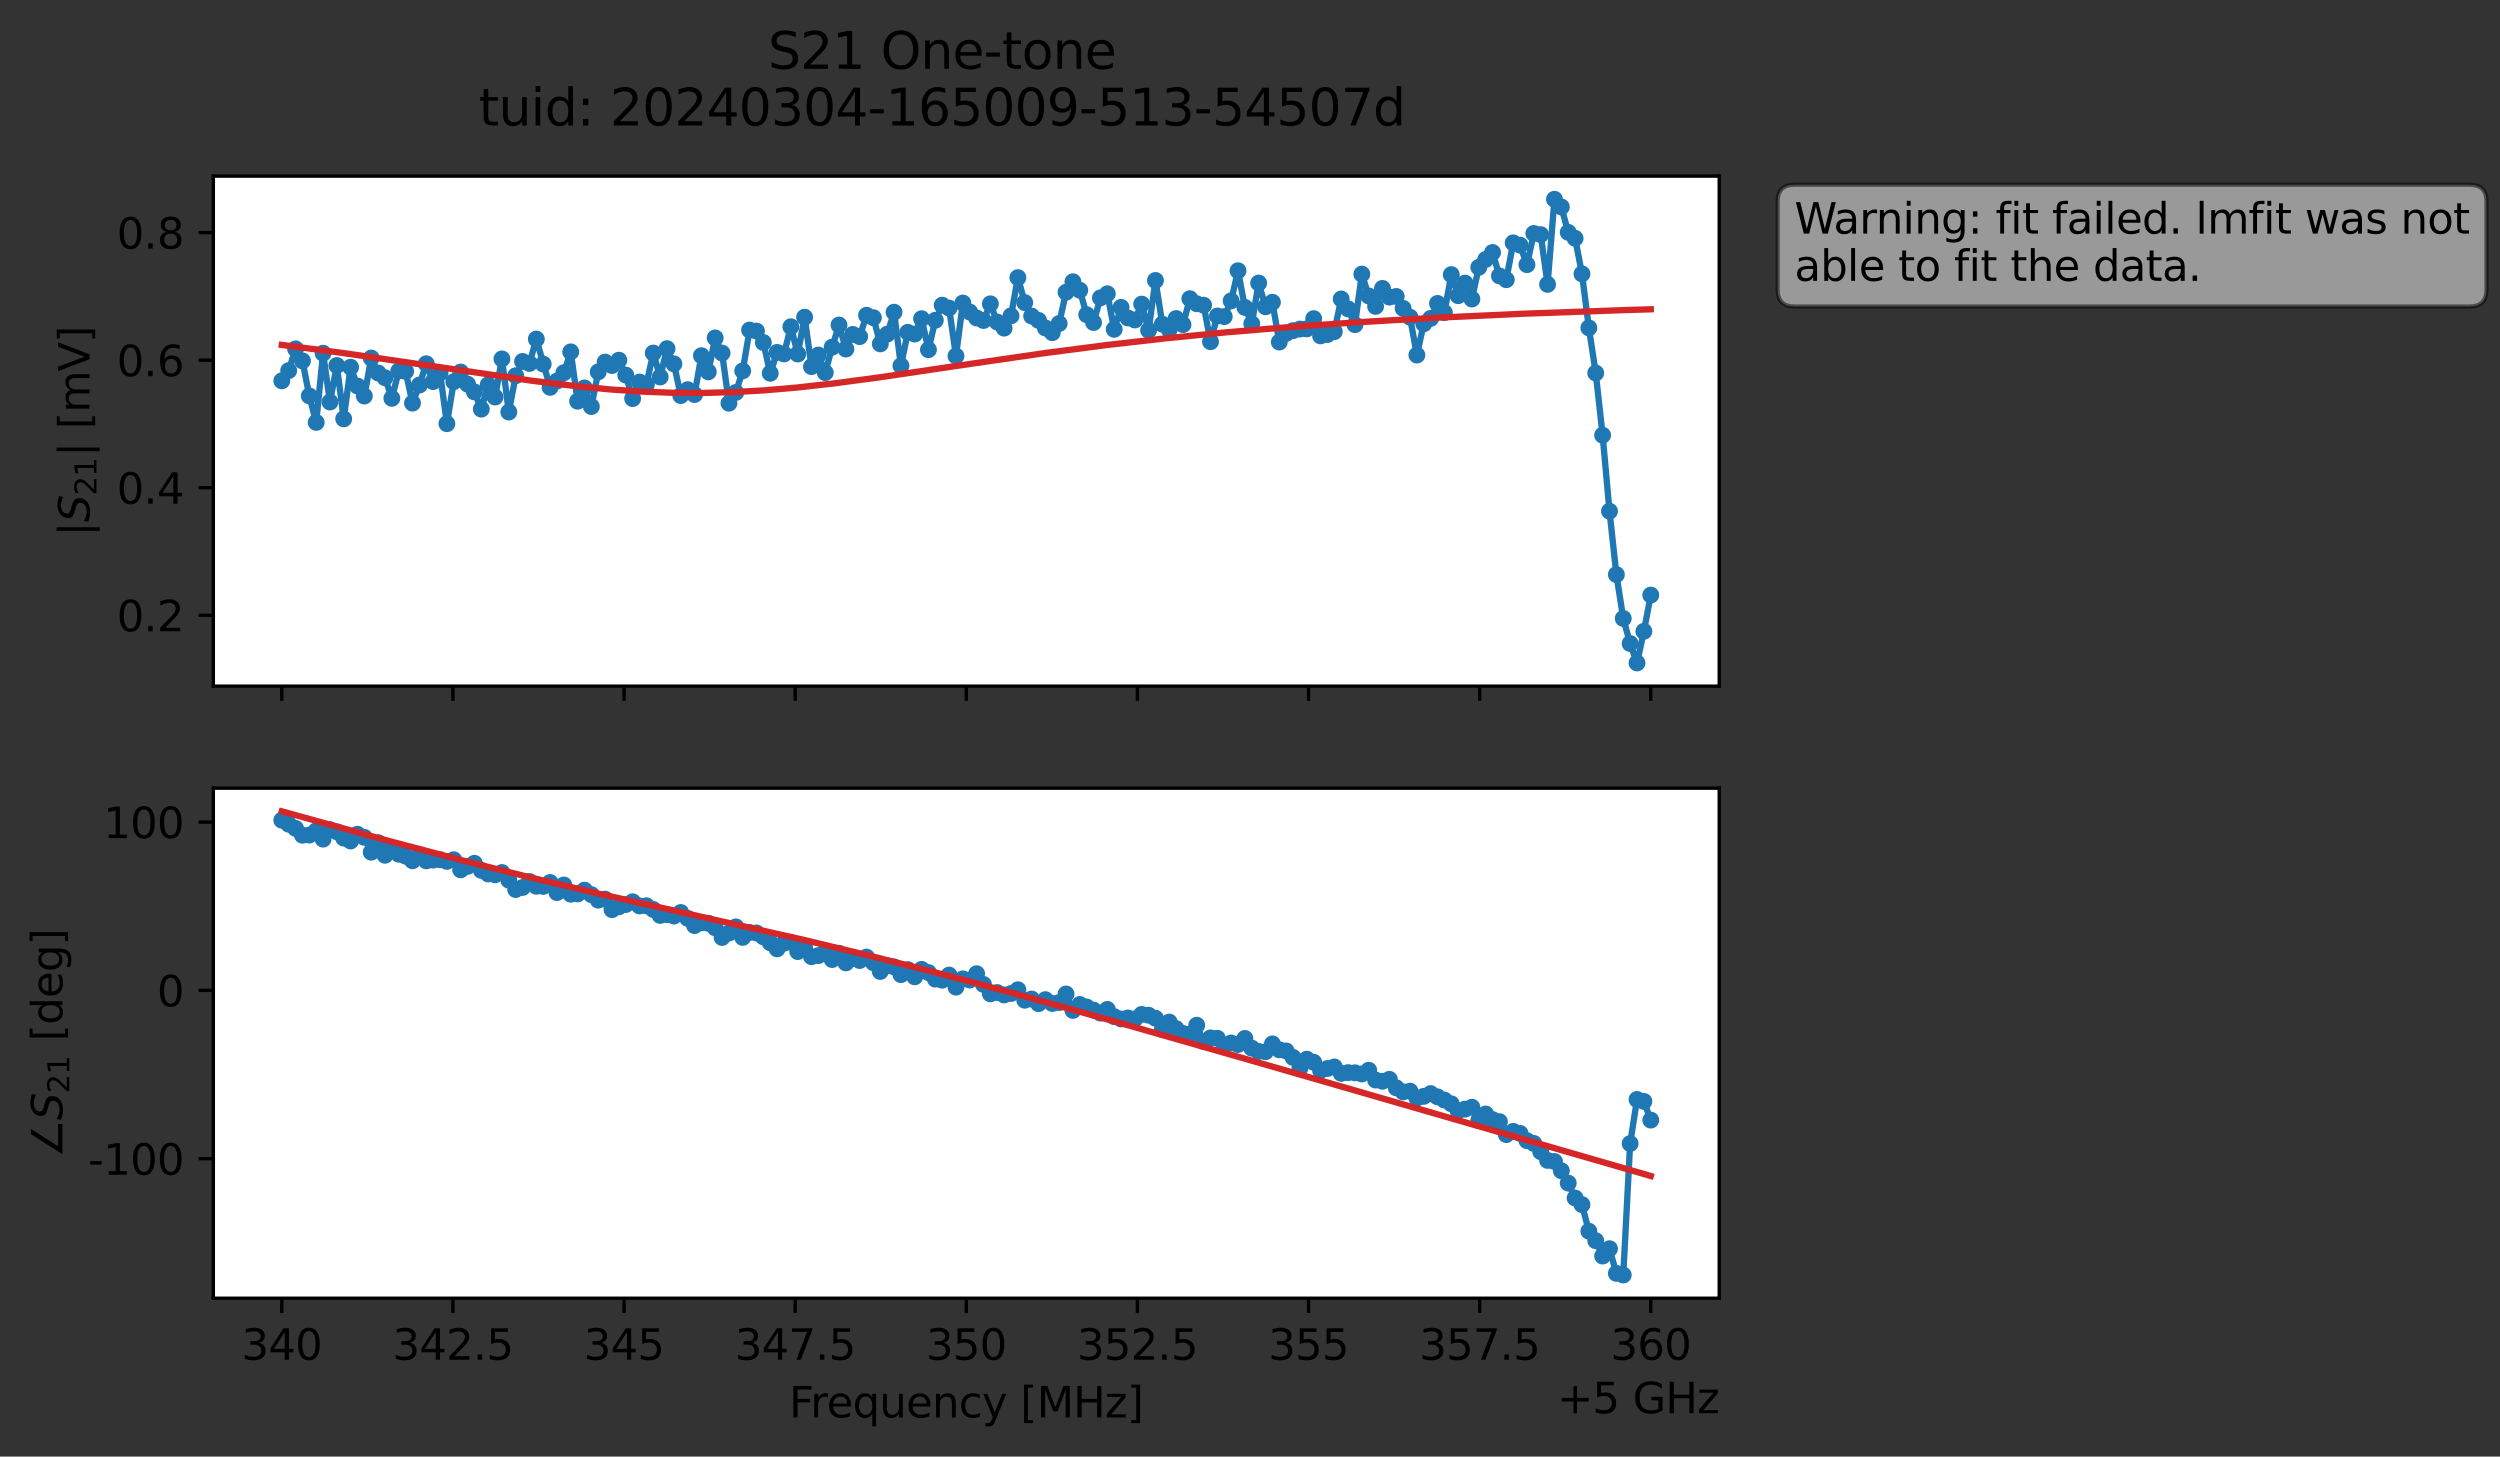<?xml version="1.0" encoding="utf-8" standalone="no"?>
<!DOCTYPE svg PUBLIC "-//W3C//DTD SVG 1.1//EN"
  "http://www.w3.org/Graphics/SVG/1.1/DTD/svg11.dtd">
<svg xmlns:xlink="http://www.w3.org/1999/xlink" width="592.879pt" height="345.428pt" viewBox="0 0 592.879 345.428" xmlns="http://www.w3.org/2000/svg" version="1.1">
 <rect x="0" y="0" width="592.879" height="345.428" fill="#333333" stroke="none"/>
 <defs>
  <style type="text/css">*{stroke-linejoin: round; stroke-linecap: butt}</style>
 </defs>
 <g id="figure_1">
  <g id="patch_1">
   <path d="M 0 345.428 
L 592.879 345.428 
L 592.879 -0 
L 0 -0 
L 0 345.428 
z
" style="fill: none; opacity: 0"/>
  </g>
  <g id="axes_1">
   <g id="patch_2">
    <path d="M 50.595 162.72 
L 407.715 162.72 
L 407.715 41.76 
L 50.595 41.76 
z
" style="fill: #ffffff"/>
   </g>
   <g id="matplotlib.axis_1">
    <g id="xtick_1">
     <g id="line2d_1">
      <defs>
       <path id="mb24766dc11" d="M 0 0 
L 0 3.5 
" style="stroke: #000000; stroke-width: 0.8"/>
      </defs>
      <g>
       <use xlink:href="#mb24766dc11" x="66.828" y="162.72" style="stroke: #000000; stroke-width: 0.8"/>
      </g>
     </g>
    </g>
    <g id="xtick_2">
     <g id="line2d_2">
      <g>
       <use xlink:href="#mb24766dc11" x="107.41" y="162.72" style="stroke: #000000; stroke-width: 0.8"/>
      </g>
     </g>
    </g>
    <g id="xtick_3">
     <g id="line2d_3">
      <g>
       <use xlink:href="#mb24766dc11" x="147.992" y="162.72" style="stroke: #000000; stroke-width: 0.8"/>
      </g>
     </g>
    </g>
    <g id="xtick_4">
     <g id="line2d_4">
      <g>
       <use xlink:href="#mb24766dc11" x="188.573" y="162.72" style="stroke: #000000; stroke-width: 0.8"/>
      </g>
     </g>
    </g>
    <g id="xtick_5">
     <g id="line2d_5">
      <g>
       <use xlink:href="#mb24766dc11" x="229.155" y="162.72" style="stroke: #000000; stroke-width: 0.8"/>
      </g>
     </g>
    </g>
    <g id="xtick_6">
     <g id="line2d_6">
      <g>
       <use xlink:href="#mb24766dc11" x="269.737" y="162.72" style="stroke: #000000; stroke-width: 0.8"/>
      </g>
     </g>
    </g>
    <g id="xtick_7">
     <g id="line2d_7">
      <g>
       <use xlink:href="#mb24766dc11" x="310.319" y="162.72" style="stroke: #000000; stroke-width: 0.8"/>
      </g>
     </g>
    </g>
    <g id="xtick_8">
     <g id="line2d_8">
      <g>
       <use xlink:href="#mb24766dc11" x="350.901" y="162.72" style="stroke: #000000; stroke-width: 0.8"/>
      </g>
     </g>
    </g>
    <g id="xtick_9">
     <g id="line2d_9">
      <g>
       <use xlink:href="#mb24766dc11" x="391.483" y="162.72" style="stroke: #000000; stroke-width: 0.8"/>
      </g>
     </g>
    </g>
   </g>
   <g id="matplotlib.axis_2">
    <g id="ytick_1">
     <g id="line2d_10">
      <defs>
       <path id="m161782a9c8" d="M 0 0 
L -3.5 0 
" style="stroke: #000000; stroke-width: 0.8"/>
      </defs>
      <g>
       <use xlink:href="#m161782a9c8" x="50.595" y="145.913" style="stroke: #000000; stroke-width: 0.8"/>
      </g>
     </g>
     <g id="text_1">
      <!-- 0.2 -->
      <g transform="translate(27.692 149.712) scale(0.1 -0.1)">
       <defs>
        <path id="DejaVuSans-30" d="M 2034 4250 
Q 1547 4250 1301 3770 
Q 1056 3291 1056 2328 
Q 1056 1369 1301 889 
Q 1547 409 2034 409 
Q 2525 409 2770 889 
Q 3016 1369 3016 2328 
Q 3016 3291 2770 3770 
Q 2525 4250 2034 4250 
z
M 2034 4750 
Q 2819 4750 3233 4129 
Q 3647 3509 3647 2328 
Q 3647 1150 3233 529 
Q 2819 -91 2034 -91 
Q 1250 -91 836 529 
Q 422 1150 422 2328 
Q 422 3509 836 4129 
Q 1250 4750 2034 4750 
z
" transform="scale(0.016)"/>
        <path id="DejaVuSans-2e" d="M 684 794 
L 1344 794 
L 1344 0 
L 684 0 
L 684 794 
z
" transform="scale(0.016)"/>
        <path id="DejaVuSans-32" d="M 1228 531 
L 3431 531 
L 3431 0 
L 469 0 
L 469 531 
Q 828 903 1448 1529 
Q 2069 2156 2228 2338 
Q 2531 2678 2651 2914 
Q 2772 3150 2772 3378 
Q 2772 3750 2511 3984 
Q 2250 4219 1831 4219 
Q 1534 4219 1204 4116 
Q 875 4013 500 3803 
L 500 4441 
Q 881 4594 1212 4672 
Q 1544 4750 1819 4750 
Q 2544 4750 2975 4387 
Q 3406 4025 3406 3419 
Q 3406 3131 3298 2873 
Q 3191 2616 2906 2266 
Q 2828 2175 2409 1742 
Q 1991 1309 1228 531 
z
" transform="scale(0.016)"/>
       </defs>
       <use xlink:href="#DejaVuSans-30"/>
       <use xlink:href="#DejaVuSans-2e" x="63.623"/>
       <use xlink:href="#DejaVuSans-32" x="95.41"/>
      </g>
     </g>
    </g>
    <g id="ytick_2">
     <g id="line2d_11">
      <g>
       <use xlink:href="#m161782a9c8" x="50.595" y="115.663" style="stroke: #000000; stroke-width: 0.8"/>
      </g>
     </g>
     <g id="text_2">
      <!-- 0.4 -->
      <g transform="translate(27.692 119.463) scale(0.1 -0.1)">
       <defs>
        <path id="DejaVuSans-34" d="M 2419 4116 
L 825 1625 
L 2419 1625 
L 2419 4116 
z
M 2253 4666 
L 3047 4666 
L 3047 1625 
L 3713 1625 
L 3713 1100 
L 3047 1100 
L 3047 0 
L 2419 0 
L 2419 1100 
L 313 1100 
L 313 1709 
L 2253 4666 
z
" transform="scale(0.016)"/>
       </defs>
       <use xlink:href="#DejaVuSans-30"/>
       <use xlink:href="#DejaVuSans-2e" x="63.623"/>
       <use xlink:href="#DejaVuSans-34" x="95.41"/>
      </g>
     </g>
    </g>
    <g id="ytick_3">
     <g id="line2d_12">
      <g>
       <use xlink:href="#m161782a9c8" x="50.595" y="85.414" style="stroke: #000000; stroke-width: 0.8"/>
      </g>
     </g>
     <g id="text_3">
      <!-- 0.6 -->
      <g transform="translate(27.692 89.213) scale(0.1 -0.1)">
       <defs>
        <path id="DejaVuSans-36" d="M 2113 2584 
Q 1688 2584 1439 2293 
Q 1191 2003 1191 1497 
Q 1191 994 1439 701 
Q 1688 409 2113 409 
Q 2538 409 2786 701 
Q 3034 994 3034 1497 
Q 3034 2003 2786 2293 
Q 2538 2584 2113 2584 
z
M 3366 4563 
L 3366 3988 
Q 3128 4100 2886 4159 
Q 2644 4219 2406 4219 
Q 1781 4219 1451 3797 
Q 1122 3375 1075 2522 
Q 1259 2794 1537 2939 
Q 1816 3084 2150 3084 
Q 2853 3084 3261 2657 
Q 3669 2231 3669 1497 
Q 3669 778 3244 343 
Q 2819 -91 2113 -91 
Q 1303 -91 875 529 
Q 447 1150 447 2328 
Q 447 3434 972 4092 
Q 1497 4750 2381 4750 
Q 2619 4750 2861 4703 
Q 3103 4656 3366 4563 
z
" transform="scale(0.016)"/>
       </defs>
       <use xlink:href="#DejaVuSans-30"/>
       <use xlink:href="#DejaVuSans-2e" x="63.623"/>
       <use xlink:href="#DejaVuSans-36" x="95.41"/>
      </g>
     </g>
    </g>
    <g id="ytick_4">
     <g id="line2d_13">
      <g>
       <use xlink:href="#m161782a9c8" x="50.595" y="55.164" style="stroke: #000000; stroke-width: 0.8"/>
      </g>
     </g>
     <g id="text_4">
      <!-- 0.8 -->
      <g transform="translate(27.692 58.963) scale(0.1 -0.1)">
       <defs>
        <path id="DejaVuSans-38" d="M 2034 2216 
Q 1584 2216 1326 1975 
Q 1069 1734 1069 1313 
Q 1069 891 1326 650 
Q 1584 409 2034 409 
Q 2484 409 2743 651 
Q 3003 894 3003 1313 
Q 3003 1734 2745 1975 
Q 2488 2216 2034 2216 
z
M 1403 2484 
Q 997 2584 770 2862 
Q 544 3141 544 3541 
Q 544 4100 942 4425 
Q 1341 4750 2034 4750 
Q 2731 4750 3128 4425 
Q 3525 4100 3525 3541 
Q 3525 3141 3298 2862 
Q 3072 2584 2669 2484 
Q 3125 2378 3379 2068 
Q 3634 1759 3634 1313 
Q 3634 634 3220 271 
Q 2806 -91 2034 -91 
Q 1263 -91 848 271 
Q 434 634 434 1313 
Q 434 1759 690 2068 
Q 947 2378 1403 2484 
z
M 1172 3481 
Q 1172 3119 1398 2916 
Q 1625 2713 2034 2713 
Q 2441 2713 2670 2916 
Q 2900 3119 2900 3481 
Q 2900 3844 2670 4047 
Q 2441 4250 2034 4250 
Q 1625 4250 1398 4047 
Q 1172 3844 1172 3481 
z
" transform="scale(0.016)"/>
       </defs>
       <use xlink:href="#DejaVuSans-30"/>
       <use xlink:href="#DejaVuSans-2e" x="63.623"/>
       <use xlink:href="#DejaVuSans-38" x="95.41"/>
      </g>
     </g>
    </g>
    <g id="text_5">
     <!-- $|S_{21}|$ [mV] -->
     <g transform="translate(21.292 127.19) rotate(-90) scale(0.1 -0.1)">
      <defs>
       <path id="DejaVuSans-7c" d="M 1344 4891 
L 1344 -1509 
L 813 -1509 
L 813 4891 
L 1344 4891 
z
" transform="scale(0.016)"/>
       <path id="DejaVuSans-Oblique-53" d="M 3859 4513 
L 3738 3897 
Q 3422 4066 3111 4152 
Q 2800 4238 2509 4238 
Q 1944 4238 1609 3991 
Q 1275 3744 1275 3334 
Q 1275 3109 1398 2989 
Q 1522 2869 2034 2731 
L 2413 2638 
Q 3053 2472 3303 2217 
Q 3553 1963 3553 1503 
Q 3553 797 2998 353 
Q 2444 -91 1538 -91 
Q 1166 -91 791 -17 
Q 416 56 38 206 
L 166 856 
Q 513 641 861 531 
Q 1209 422 1556 422 
Q 2147 422 2503 684 
Q 2859 947 2859 1369 
Q 2859 1650 2717 1795 
Q 2575 1941 2106 2059 
L 1728 2156 
Q 1081 2325 845 2545 
Q 609 2766 609 3163 
Q 609 3859 1145 4304 
Q 1681 4750 2541 4750 
Q 2875 4750 3203 4690 
Q 3531 4631 3859 4513 
z
" transform="scale(0.016)"/>
       <path id="DejaVuSans-31" d="M 794 531 
L 1825 531 
L 1825 4091 
L 703 3866 
L 703 4441 
L 1819 4666 
L 2450 4666 
L 2450 531 
L 3481 531 
L 3481 0 
L 794 0 
L 794 531 
z
" transform="scale(0.016)"/>
       <path id="DejaVuSans-20" transform="scale(0.016)"/>
       <path id="DejaVuSans-5b" d="M 550 4863 
L 1875 4863 
L 1875 4416 
L 1125 4416 
L 1125 -397 
L 1875 -397 
L 1875 -844 
L 550 -844 
L 550 4863 
z
" transform="scale(0.016)"/>
       <path id="DejaVuSans-6d" d="M 3328 2828 
Q 3544 3216 3844 3400 
Q 4144 3584 4550 3584 
Q 5097 3584 5394 3201 
Q 5691 2819 5691 2113 
L 5691 0 
L 5113 0 
L 5113 2094 
Q 5113 2597 4934 2840 
Q 4756 3084 4391 3084 
Q 3944 3084 3684 2787 
Q 3425 2491 3425 1978 
L 3425 0 
L 2847 0 
L 2847 2094 
Q 2847 2600 2669 2842 
Q 2491 3084 2119 3084 
Q 1678 3084 1418 2786 
Q 1159 2488 1159 1978 
L 1159 0 
L 581 0 
L 581 3500 
L 1159 3500 
L 1159 2956 
Q 1356 3278 1631 3431 
Q 1906 3584 2284 3584 
Q 2666 3584 2933 3390 
Q 3200 3197 3328 2828 
z
" transform="scale(0.016)"/>
       <path id="DejaVuSans-56" d="M 1831 0 
L 50 4666 
L 709 4666 
L 2188 738 
L 3669 4666 
L 4325 4666 
L 2547 0 
L 1831 0 
z
" transform="scale(0.016)"/>
       <path id="DejaVuSans-5d" d="M 1947 4863 
L 1947 -844 
L 622 -844 
L 622 -397 
L 1369 -397 
L 1369 4416 
L 622 4416 
L 622 4863 
L 1947 4863 
z
" transform="scale(0.016)"/>
      </defs>
      <use xlink:href="#DejaVuSans-7c" transform="translate(0 0.578)"/>
      <use xlink:href="#DejaVuSans-Oblique-53" transform="translate(33.691 0.578)"/>
      <use xlink:href="#DejaVuSans-32" transform="translate(97.168 -15.828) scale(0.7)"/>
      <use xlink:href="#DejaVuSans-31" transform="translate(141.704 -15.828) scale(0.7)"/>
      <use xlink:href="#DejaVuSans-7c" transform="translate(188.975 0.578)"/>
      <use xlink:href="#DejaVuSans-20" transform="translate(222.666 0.578)"/>
      <use xlink:href="#DejaVuSans-5b" transform="translate(254.453 0.578)"/>
      <use xlink:href="#DejaVuSans-6d" transform="translate(293.467 0.578)"/>
      <use xlink:href="#DejaVuSans-56" transform="translate(390.879 0.578)"/>
      <use xlink:href="#DejaVuSans-5d" transform="translate(459.287 0.578)"/>
     </g>
    </g>
   </g>
   <g id="line2d_14">
    <path d="M 66.828 90.315 
L 68.459 87.897 
L 70.091 82.736 
L 71.722 85.579 
L 73.354 93.893 
L 74.985 100.175 
L 76.617 83.765 
L 78.248 95.337 
L 79.879 86.684 
L 81.511 99.334 
L 83.142 87.089 
L 84.774 91.544 
L 86.405 93.92 
L 88.037 84.915 
L 89.668 88.451 
L 91.299 89.576 
L 92.931 94.463 
L 94.562 87.997 
L 96.194 88.081 
L 97.825 95.601 
L 99.457 91.314 
L 101.088 86.267 
L 102.719 90.491 
L 104.351 88.426 
L 105.982 100.477 
L 107.614 90.519 
L 109.245 88.232 
L 110.877 91.095 
L 112.508 92.944 
L 114.14 97.031 
L 115.771 91.265 
L 117.402 94.161 
L 119.034 85.121 
L 120.665 97.715 
L 122.297 89.108 
L 123.928 85.717 
L 125.56 86.191 
L 127.191 80.408 
L 130.454 91.864 
L 132.085 90.37 
L 133.717 88.404 
L 135.348 83.446 
L 136.98 95.149 
L 138.611 91.998 
L 140.242 96.413 
L 141.874 88.193 
L 143.505 85.872 
L 145.137 86.691 
L 146.768 85.424 
L 148.4 88.953 
L 150.031 94.522 
L 151.662 90.606 
L 153.294 91.166 
L 154.925 83.725 
L 156.557 89.404 
L 158.188 82.684 
L 159.82 86.295 
L 161.451 93.811 
L 163.082 92.416 
L 164.714 93.565 
L 166.345 84.348 
L 167.977 88.186 
L 169.608 80.142 
L 171.24 83.736 
L 172.871 95.624 
L 174.502 93.071 
L 176.134 87.948 
L 177.765 78.269 
L 179.397 78.512 
L 181.028 81.22 
L 182.66 88.517 
L 184.291 83.573 
L 185.922 83.934 
L 187.554 77.489 
L 189.185 83.956 
L 190.817 75.228 
L 192.448 86.947 
L 194.08 84.2 
L 195.711 88.366 
L 197.342 82.328 
L 198.974 77.083 
L 200.605 82.774 
L 202.237 79.304 
L 203.868 79.825 
L 205.5 74.766 
L 207.131 75.347 
L 208.762 81.552 
L 210.394 79.256 
L 212.025 74.039 
L 213.657 86.746 
L 215.288 78.809 
L 216.92 79.224 
L 218.551 75.581 
L 220.182 82.933 
L 221.814 75.959 
L 223.445 72.375 
L 225.077 73.052 
L 226.708 84.422 
L 228.34 71.863 
L 229.971 73.996 
L 231.602 75.408 
L 233.234 76.004 
L 234.865 72.053 
L 236.497 76.374 
L 238.128 77.821 
L 239.76 74.909 
L 241.391 65.84 
L 243.022 71.76 
L 244.654 74.958 
L 246.285 75.987 
L 247.917 77.782 
L 249.548 78.896 
L 251.18 76.725 
L 252.811 69.306 
L 254.442 66.821 
L 256.074 68.836 
L 257.705 74.627 
L 259.337 76.485 
L 260.968 70.637 
L 262.6 69.675 
L 264.231 78.097 
L 265.862 72.898 
L 267.494 75.414 
L 269.125 75.876 
L 270.757 72.121 
L 272.388 78.321 
L 274.02 66.51 
L 275.651 76.874 
L 277.282 78.164 
L 278.914 75.537 
L 280.545 76.972 
L 282.177 70.838 
L 283.808 72.038 
L 285.44 72.38 
L 287.071 81.03 
L 288.703 74.942 
L 290.334 75.079 
L 291.965 71.345 
L 293.597 64.206 
L 295.228 72.901 
L 296.86 76.784 
L 298.491 67.131 
L 300.123 72.752 
L 301.754 71.693 
L 303.385 81.12 
L 305.017 79.076 
L 306.648 78.415 
L 308.28 78.041 
L 309.911 77.99 
L 311.543 75.564 
L 313.174 79.655 
L 314.805 79.328 
L 316.437 78.657 
L 318.068 70.902 
L 319.7 73.251 
L 321.331 76.993 
L 322.963 65.005 
L 324.594 70.197 
L 326.225 72.66 
L 327.857 68.397 
L 329.488 70.465 
L 331.12 70.307 
L 332.751 73.127 
L 334.383 75.227 
L 336.014 84.203 
L 337.645 76.8 
L 339.277 75.506 
L 340.908 71.956 
L 342.54 74.132 
L 344.171 65.129 
L 345.803 70.126 
L 347.434 67.143 
L 349.065 70.917 
L 350.697 63.394 
L 352.328 61.535 
L 353.96 59.876 
L 355.591 65.433 
L 357.223 66.333 
L 358.854 57.589 
L 360.485 58.136 
L 362.117 62.767 
L 363.748 55.369 
L 365.38 55.641 
L 367.011 67.438 
L 368.643 47.258 
L 370.274 49.081 
L 371.905 55.101 
L 373.537 56.51 
L 375.168 64.959 
L 376.8 77.758 
L 378.431 88.465 
L 380.063 103.209 
L 381.694 121.227 
L 383.325 136.263 
L 384.957 146.666 
L 386.588 152.614 
L 388.22 157.222 
L 389.851 149.721 
L 391.483 141.123 
L 391.483 141.123 
" clip-path="url(#p6185ef41a2)" style="fill: none; stroke: #1f77b4; stroke-width: 1.5; stroke-linecap: square"/>
    <defs>
     <path id="mb12d604a3c" d="M 0 1.5 
C 0.398 1.5 0.779 1.342 1.061 1.061 
C 1.342 0.779 1.5 0.398 1.5 0 
C 1.5 -0.398 1.342 -0.779 1.061 -1.061 
C 0.779 -1.342 0.398 -1.5 0 -1.5 
C -0.398 -1.5 -0.779 -1.342 -1.061 -1.061 
C -1.342 -0.779 -1.5 -0.398 -1.5 0 
C -1.5 0.398 -1.342 0.779 -1.061 1.061 
C -0.779 1.342 -0.398 1.5 0 1.5 
z
" style="stroke: #1f77b4"/>
    </defs>
    <g clip-path="url(#p6185ef41a2)">
     <use xlink:href="#mb12d604a3c" x="66.828" y="90.315" style="fill: #1f77b4; stroke: #1f77b4"/>
     <use xlink:href="#mb12d604a3c" x="68.459" y="87.897" style="fill: #1f77b4; stroke: #1f77b4"/>
     <use xlink:href="#mb12d604a3c" x="70.091" y="82.736" style="fill: #1f77b4; stroke: #1f77b4"/>
     <use xlink:href="#mb12d604a3c" x="71.722" y="85.579" style="fill: #1f77b4; stroke: #1f77b4"/>
     <use xlink:href="#mb12d604a3c" x="73.354" y="93.893" style="fill: #1f77b4; stroke: #1f77b4"/>
     <use xlink:href="#mb12d604a3c" x="74.985" y="100.175" style="fill: #1f77b4; stroke: #1f77b4"/>
     <use xlink:href="#mb12d604a3c" x="76.617" y="83.765" style="fill: #1f77b4; stroke: #1f77b4"/>
     <use xlink:href="#mb12d604a3c" x="78.248" y="95.337" style="fill: #1f77b4; stroke: #1f77b4"/>
     <use xlink:href="#mb12d604a3c" x="79.879" y="86.684" style="fill: #1f77b4; stroke: #1f77b4"/>
     <use xlink:href="#mb12d604a3c" x="81.511" y="99.334" style="fill: #1f77b4; stroke: #1f77b4"/>
     <use xlink:href="#mb12d604a3c" x="83.142" y="87.089" style="fill: #1f77b4; stroke: #1f77b4"/>
     <use xlink:href="#mb12d604a3c" x="84.774" y="91.544" style="fill: #1f77b4; stroke: #1f77b4"/>
     <use xlink:href="#mb12d604a3c" x="86.405" y="93.92" style="fill: #1f77b4; stroke: #1f77b4"/>
     <use xlink:href="#mb12d604a3c" x="88.037" y="84.915" style="fill: #1f77b4; stroke: #1f77b4"/>
     <use xlink:href="#mb12d604a3c" x="89.668" y="88.451" style="fill: #1f77b4; stroke: #1f77b4"/>
     <use xlink:href="#mb12d604a3c" x="91.299" y="89.576" style="fill: #1f77b4; stroke: #1f77b4"/>
     <use xlink:href="#mb12d604a3c" x="92.931" y="94.463" style="fill: #1f77b4; stroke: #1f77b4"/>
     <use xlink:href="#mb12d604a3c" x="94.562" y="87.997" style="fill: #1f77b4; stroke: #1f77b4"/>
     <use xlink:href="#mb12d604a3c" x="96.194" y="88.081" style="fill: #1f77b4; stroke: #1f77b4"/>
     <use xlink:href="#mb12d604a3c" x="97.825" y="95.601" style="fill: #1f77b4; stroke: #1f77b4"/>
     <use xlink:href="#mb12d604a3c" x="99.457" y="91.314" style="fill: #1f77b4; stroke: #1f77b4"/>
     <use xlink:href="#mb12d604a3c" x="101.088" y="86.267" style="fill: #1f77b4; stroke: #1f77b4"/>
     <use xlink:href="#mb12d604a3c" x="102.719" y="90.491" style="fill: #1f77b4; stroke: #1f77b4"/>
     <use xlink:href="#mb12d604a3c" x="104.351" y="88.426" style="fill: #1f77b4; stroke: #1f77b4"/>
     <use xlink:href="#mb12d604a3c" x="105.982" y="100.477" style="fill: #1f77b4; stroke: #1f77b4"/>
     <use xlink:href="#mb12d604a3c" x="107.614" y="90.519" style="fill: #1f77b4; stroke: #1f77b4"/>
     <use xlink:href="#mb12d604a3c" x="109.245" y="88.232" style="fill: #1f77b4; stroke: #1f77b4"/>
     <use xlink:href="#mb12d604a3c" x="110.877" y="91.095" style="fill: #1f77b4; stroke: #1f77b4"/>
     <use xlink:href="#mb12d604a3c" x="112.508" y="92.944" style="fill: #1f77b4; stroke: #1f77b4"/>
     <use xlink:href="#mb12d604a3c" x="114.14" y="97.031" style="fill: #1f77b4; stroke: #1f77b4"/>
     <use xlink:href="#mb12d604a3c" x="115.771" y="91.265" style="fill: #1f77b4; stroke: #1f77b4"/>
     <use xlink:href="#mb12d604a3c" x="117.402" y="94.161" style="fill: #1f77b4; stroke: #1f77b4"/>
     <use xlink:href="#mb12d604a3c" x="119.034" y="85.121" style="fill: #1f77b4; stroke: #1f77b4"/>
     <use xlink:href="#mb12d604a3c" x="120.665" y="97.715" style="fill: #1f77b4; stroke: #1f77b4"/>
     <use xlink:href="#mb12d604a3c" x="122.297" y="89.108" style="fill: #1f77b4; stroke: #1f77b4"/>
     <use xlink:href="#mb12d604a3c" x="123.928" y="85.717" style="fill: #1f77b4; stroke: #1f77b4"/>
     <use xlink:href="#mb12d604a3c" x="125.56" y="86.191" style="fill: #1f77b4; stroke: #1f77b4"/>
     <use xlink:href="#mb12d604a3c" x="127.191" y="80.408" style="fill: #1f77b4; stroke: #1f77b4"/>
     <use xlink:href="#mb12d604a3c" x="128.822" y="86.338" style="fill: #1f77b4; stroke: #1f77b4"/>
     <use xlink:href="#mb12d604a3c" x="130.454" y="91.864" style="fill: #1f77b4; stroke: #1f77b4"/>
     <use xlink:href="#mb12d604a3c" x="132.085" y="90.37" style="fill: #1f77b4; stroke: #1f77b4"/>
     <use xlink:href="#mb12d604a3c" x="133.717" y="88.404" style="fill: #1f77b4; stroke: #1f77b4"/>
     <use xlink:href="#mb12d604a3c" x="135.348" y="83.446" style="fill: #1f77b4; stroke: #1f77b4"/>
     <use xlink:href="#mb12d604a3c" x="136.98" y="95.149" style="fill: #1f77b4; stroke: #1f77b4"/>
     <use xlink:href="#mb12d604a3c" x="138.611" y="91.998" style="fill: #1f77b4; stroke: #1f77b4"/>
     <use xlink:href="#mb12d604a3c" x="140.242" y="96.413" style="fill: #1f77b4; stroke: #1f77b4"/>
     <use xlink:href="#mb12d604a3c" x="141.874" y="88.193" style="fill: #1f77b4; stroke: #1f77b4"/>
     <use xlink:href="#mb12d604a3c" x="143.505" y="85.872" style="fill: #1f77b4; stroke: #1f77b4"/>
     <use xlink:href="#mb12d604a3c" x="145.137" y="86.691" style="fill: #1f77b4; stroke: #1f77b4"/>
     <use xlink:href="#mb12d604a3c" x="146.768" y="85.424" style="fill: #1f77b4; stroke: #1f77b4"/>
     <use xlink:href="#mb12d604a3c" x="148.4" y="88.953" style="fill: #1f77b4; stroke: #1f77b4"/>
     <use xlink:href="#mb12d604a3c" x="150.031" y="94.522" style="fill: #1f77b4; stroke: #1f77b4"/>
     <use xlink:href="#mb12d604a3c" x="151.662" y="90.606" style="fill: #1f77b4; stroke: #1f77b4"/>
     <use xlink:href="#mb12d604a3c" x="153.294" y="91.166" style="fill: #1f77b4; stroke: #1f77b4"/>
     <use xlink:href="#mb12d604a3c" x="154.925" y="83.725" style="fill: #1f77b4; stroke: #1f77b4"/>
     <use xlink:href="#mb12d604a3c" x="156.557" y="89.404" style="fill: #1f77b4; stroke: #1f77b4"/>
     <use xlink:href="#mb12d604a3c" x="158.188" y="82.684" style="fill: #1f77b4; stroke: #1f77b4"/>
     <use xlink:href="#mb12d604a3c" x="159.82" y="86.295" style="fill: #1f77b4; stroke: #1f77b4"/>
     <use xlink:href="#mb12d604a3c" x="161.451" y="93.811" style="fill: #1f77b4; stroke: #1f77b4"/>
     <use xlink:href="#mb12d604a3c" x="163.082" y="92.416" style="fill: #1f77b4; stroke: #1f77b4"/>
     <use xlink:href="#mb12d604a3c" x="164.714" y="93.565" style="fill: #1f77b4; stroke: #1f77b4"/>
     <use xlink:href="#mb12d604a3c" x="166.345" y="84.348" style="fill: #1f77b4; stroke: #1f77b4"/>
     <use xlink:href="#mb12d604a3c" x="167.977" y="88.186" style="fill: #1f77b4; stroke: #1f77b4"/>
     <use xlink:href="#mb12d604a3c" x="169.608" y="80.142" style="fill: #1f77b4; stroke: #1f77b4"/>
     <use xlink:href="#mb12d604a3c" x="171.24" y="83.736" style="fill: #1f77b4; stroke: #1f77b4"/>
     <use xlink:href="#mb12d604a3c" x="172.871" y="95.624" style="fill: #1f77b4; stroke: #1f77b4"/>
     <use xlink:href="#mb12d604a3c" x="174.502" y="93.071" style="fill: #1f77b4; stroke: #1f77b4"/>
     <use xlink:href="#mb12d604a3c" x="176.134" y="87.948" style="fill: #1f77b4; stroke: #1f77b4"/>
     <use xlink:href="#mb12d604a3c" x="177.765" y="78.269" style="fill: #1f77b4; stroke: #1f77b4"/>
     <use xlink:href="#mb12d604a3c" x="179.397" y="78.512" style="fill: #1f77b4; stroke: #1f77b4"/>
     <use xlink:href="#mb12d604a3c" x="181.028" y="81.22" style="fill: #1f77b4; stroke: #1f77b4"/>
     <use xlink:href="#mb12d604a3c" x="182.66" y="88.517" style="fill: #1f77b4; stroke: #1f77b4"/>
     <use xlink:href="#mb12d604a3c" x="184.291" y="83.573" style="fill: #1f77b4; stroke: #1f77b4"/>
     <use xlink:href="#mb12d604a3c" x="185.922" y="83.934" style="fill: #1f77b4; stroke: #1f77b4"/>
     <use xlink:href="#mb12d604a3c" x="187.554" y="77.489" style="fill: #1f77b4; stroke: #1f77b4"/>
     <use xlink:href="#mb12d604a3c" x="189.185" y="83.956" style="fill: #1f77b4; stroke: #1f77b4"/>
     <use xlink:href="#mb12d604a3c" x="190.817" y="75.228" style="fill: #1f77b4; stroke: #1f77b4"/>
     <use xlink:href="#mb12d604a3c" x="192.448" y="86.947" style="fill: #1f77b4; stroke: #1f77b4"/>
     <use xlink:href="#mb12d604a3c" x="194.08" y="84.2" style="fill: #1f77b4; stroke: #1f77b4"/>
     <use xlink:href="#mb12d604a3c" x="195.711" y="88.366" style="fill: #1f77b4; stroke: #1f77b4"/>
     <use xlink:href="#mb12d604a3c" x="197.342" y="82.328" style="fill: #1f77b4; stroke: #1f77b4"/>
     <use xlink:href="#mb12d604a3c" x="198.974" y="77.083" style="fill: #1f77b4; stroke: #1f77b4"/>
     <use xlink:href="#mb12d604a3c" x="200.605" y="82.774" style="fill: #1f77b4; stroke: #1f77b4"/>
     <use xlink:href="#mb12d604a3c" x="202.237" y="79.304" style="fill: #1f77b4; stroke: #1f77b4"/>
     <use xlink:href="#mb12d604a3c" x="203.868" y="79.825" style="fill: #1f77b4; stroke: #1f77b4"/>
     <use xlink:href="#mb12d604a3c" x="205.5" y="74.766" style="fill: #1f77b4; stroke: #1f77b4"/>
     <use xlink:href="#mb12d604a3c" x="207.131" y="75.347" style="fill: #1f77b4; stroke: #1f77b4"/>
     <use xlink:href="#mb12d604a3c" x="208.762" y="81.552" style="fill: #1f77b4; stroke: #1f77b4"/>
     <use xlink:href="#mb12d604a3c" x="210.394" y="79.256" style="fill: #1f77b4; stroke: #1f77b4"/>
     <use xlink:href="#mb12d604a3c" x="212.025" y="74.039" style="fill: #1f77b4; stroke: #1f77b4"/>
     <use xlink:href="#mb12d604a3c" x="213.657" y="86.746" style="fill: #1f77b4; stroke: #1f77b4"/>
     <use xlink:href="#mb12d604a3c" x="215.288" y="78.809" style="fill: #1f77b4; stroke: #1f77b4"/>
     <use xlink:href="#mb12d604a3c" x="216.92" y="79.224" style="fill: #1f77b4; stroke: #1f77b4"/>
     <use xlink:href="#mb12d604a3c" x="218.551" y="75.581" style="fill: #1f77b4; stroke: #1f77b4"/>
     <use xlink:href="#mb12d604a3c" x="220.182" y="82.933" style="fill: #1f77b4; stroke: #1f77b4"/>
     <use xlink:href="#mb12d604a3c" x="221.814" y="75.959" style="fill: #1f77b4; stroke: #1f77b4"/>
     <use xlink:href="#mb12d604a3c" x="223.445" y="72.375" style="fill: #1f77b4; stroke: #1f77b4"/>
     <use xlink:href="#mb12d604a3c" x="225.077" y="73.052" style="fill: #1f77b4; stroke: #1f77b4"/>
     <use xlink:href="#mb12d604a3c" x="226.708" y="84.422" style="fill: #1f77b4; stroke: #1f77b4"/>
     <use xlink:href="#mb12d604a3c" x="228.34" y="71.863" style="fill: #1f77b4; stroke: #1f77b4"/>
     <use xlink:href="#mb12d604a3c" x="229.971" y="73.996" style="fill: #1f77b4; stroke: #1f77b4"/>
     <use xlink:href="#mb12d604a3c" x="231.602" y="75.408" style="fill: #1f77b4; stroke: #1f77b4"/>
     <use xlink:href="#mb12d604a3c" x="233.234" y="76.004" style="fill: #1f77b4; stroke: #1f77b4"/>
     <use xlink:href="#mb12d604a3c" x="234.865" y="72.053" style="fill: #1f77b4; stroke: #1f77b4"/>
     <use xlink:href="#mb12d604a3c" x="236.497" y="76.374" style="fill: #1f77b4; stroke: #1f77b4"/>
     <use xlink:href="#mb12d604a3c" x="238.128" y="77.821" style="fill: #1f77b4; stroke: #1f77b4"/>
     <use xlink:href="#mb12d604a3c" x="239.76" y="74.909" style="fill: #1f77b4; stroke: #1f77b4"/>
     <use xlink:href="#mb12d604a3c" x="241.391" y="65.84" style="fill: #1f77b4; stroke: #1f77b4"/>
     <use xlink:href="#mb12d604a3c" x="243.022" y="71.76" style="fill: #1f77b4; stroke: #1f77b4"/>
     <use xlink:href="#mb12d604a3c" x="244.654" y="74.958" style="fill: #1f77b4; stroke: #1f77b4"/>
     <use xlink:href="#mb12d604a3c" x="246.285" y="75.987" style="fill: #1f77b4; stroke: #1f77b4"/>
     <use xlink:href="#mb12d604a3c" x="247.917" y="77.782" style="fill: #1f77b4; stroke: #1f77b4"/>
     <use xlink:href="#mb12d604a3c" x="249.548" y="78.896" style="fill: #1f77b4; stroke: #1f77b4"/>
     <use xlink:href="#mb12d604a3c" x="251.18" y="76.725" style="fill: #1f77b4; stroke: #1f77b4"/>
     <use xlink:href="#mb12d604a3c" x="252.811" y="69.306" style="fill: #1f77b4; stroke: #1f77b4"/>
     <use xlink:href="#mb12d604a3c" x="254.442" y="66.821" style="fill: #1f77b4; stroke: #1f77b4"/>
     <use xlink:href="#mb12d604a3c" x="256.074" y="68.836" style="fill: #1f77b4; stroke: #1f77b4"/>
     <use xlink:href="#mb12d604a3c" x="257.705" y="74.627" style="fill: #1f77b4; stroke: #1f77b4"/>
     <use xlink:href="#mb12d604a3c" x="259.337" y="76.485" style="fill: #1f77b4; stroke: #1f77b4"/>
     <use xlink:href="#mb12d604a3c" x="260.968" y="70.637" style="fill: #1f77b4; stroke: #1f77b4"/>
     <use xlink:href="#mb12d604a3c" x="262.6" y="69.675" style="fill: #1f77b4; stroke: #1f77b4"/>
     <use xlink:href="#mb12d604a3c" x="264.231" y="78.097" style="fill: #1f77b4; stroke: #1f77b4"/>
     <use xlink:href="#mb12d604a3c" x="265.862" y="72.898" style="fill: #1f77b4; stroke: #1f77b4"/>
     <use xlink:href="#mb12d604a3c" x="267.494" y="75.414" style="fill: #1f77b4; stroke: #1f77b4"/>
     <use xlink:href="#mb12d604a3c" x="269.125" y="75.876" style="fill: #1f77b4; stroke: #1f77b4"/>
     <use xlink:href="#mb12d604a3c" x="270.757" y="72.121" style="fill: #1f77b4; stroke: #1f77b4"/>
     <use xlink:href="#mb12d604a3c" x="272.388" y="78.321" style="fill: #1f77b4; stroke: #1f77b4"/>
     <use xlink:href="#mb12d604a3c" x="274.02" y="66.51" style="fill: #1f77b4; stroke: #1f77b4"/>
     <use xlink:href="#mb12d604a3c" x="275.651" y="76.874" style="fill: #1f77b4; stroke: #1f77b4"/>
     <use xlink:href="#mb12d604a3c" x="277.282" y="78.164" style="fill: #1f77b4; stroke: #1f77b4"/>
     <use xlink:href="#mb12d604a3c" x="278.914" y="75.537" style="fill: #1f77b4; stroke: #1f77b4"/>
     <use xlink:href="#mb12d604a3c" x="280.545" y="76.972" style="fill: #1f77b4; stroke: #1f77b4"/>
     <use xlink:href="#mb12d604a3c" x="282.177" y="70.838" style="fill: #1f77b4; stroke: #1f77b4"/>
     <use xlink:href="#mb12d604a3c" x="283.808" y="72.038" style="fill: #1f77b4; stroke: #1f77b4"/>
     <use xlink:href="#mb12d604a3c" x="285.44" y="72.38" style="fill: #1f77b4; stroke: #1f77b4"/>
     <use xlink:href="#mb12d604a3c" x="287.071" y="81.03" style="fill: #1f77b4; stroke: #1f77b4"/>
     <use xlink:href="#mb12d604a3c" x="288.703" y="74.942" style="fill: #1f77b4; stroke: #1f77b4"/>
     <use xlink:href="#mb12d604a3c" x="290.334" y="75.079" style="fill: #1f77b4; stroke: #1f77b4"/>
     <use xlink:href="#mb12d604a3c" x="291.965" y="71.345" style="fill: #1f77b4; stroke: #1f77b4"/>
     <use xlink:href="#mb12d604a3c" x="293.597" y="64.206" style="fill: #1f77b4; stroke: #1f77b4"/>
     <use xlink:href="#mb12d604a3c" x="295.228" y="72.901" style="fill: #1f77b4; stroke: #1f77b4"/>
     <use xlink:href="#mb12d604a3c" x="296.86" y="76.784" style="fill: #1f77b4; stroke: #1f77b4"/>
     <use xlink:href="#mb12d604a3c" x="298.491" y="67.131" style="fill: #1f77b4; stroke: #1f77b4"/>
     <use xlink:href="#mb12d604a3c" x="300.123" y="72.752" style="fill: #1f77b4; stroke: #1f77b4"/>
     <use xlink:href="#mb12d604a3c" x="301.754" y="71.693" style="fill: #1f77b4; stroke: #1f77b4"/>
     <use xlink:href="#mb12d604a3c" x="303.385" y="81.12" style="fill: #1f77b4; stroke: #1f77b4"/>
     <use xlink:href="#mb12d604a3c" x="305.017" y="79.076" style="fill: #1f77b4; stroke: #1f77b4"/>
     <use xlink:href="#mb12d604a3c" x="306.648" y="78.415" style="fill: #1f77b4; stroke: #1f77b4"/>
     <use xlink:href="#mb12d604a3c" x="308.28" y="78.041" style="fill: #1f77b4; stroke: #1f77b4"/>
     <use xlink:href="#mb12d604a3c" x="309.911" y="77.99" style="fill: #1f77b4; stroke: #1f77b4"/>
     <use xlink:href="#mb12d604a3c" x="311.543" y="75.564" style="fill: #1f77b4; stroke: #1f77b4"/>
     <use xlink:href="#mb12d604a3c" x="313.174" y="79.655" style="fill: #1f77b4; stroke: #1f77b4"/>
     <use xlink:href="#mb12d604a3c" x="314.805" y="79.328" style="fill: #1f77b4; stroke: #1f77b4"/>
     <use xlink:href="#mb12d604a3c" x="316.437" y="78.657" style="fill: #1f77b4; stroke: #1f77b4"/>
     <use xlink:href="#mb12d604a3c" x="318.068" y="70.902" style="fill: #1f77b4; stroke: #1f77b4"/>
     <use xlink:href="#mb12d604a3c" x="319.7" y="73.251" style="fill: #1f77b4; stroke: #1f77b4"/>
     <use xlink:href="#mb12d604a3c" x="321.331" y="76.993" style="fill: #1f77b4; stroke: #1f77b4"/>
     <use xlink:href="#mb12d604a3c" x="322.963" y="65.005" style="fill: #1f77b4; stroke: #1f77b4"/>
     <use xlink:href="#mb12d604a3c" x="324.594" y="70.197" style="fill: #1f77b4; stroke: #1f77b4"/>
     <use xlink:href="#mb12d604a3c" x="326.225" y="72.66" style="fill: #1f77b4; stroke: #1f77b4"/>
     <use xlink:href="#mb12d604a3c" x="327.857" y="68.397" style="fill: #1f77b4; stroke: #1f77b4"/>
     <use xlink:href="#mb12d604a3c" x="329.488" y="70.465" style="fill: #1f77b4; stroke: #1f77b4"/>
     <use xlink:href="#mb12d604a3c" x="331.12" y="70.307" style="fill: #1f77b4; stroke: #1f77b4"/>
     <use xlink:href="#mb12d604a3c" x="332.751" y="73.127" style="fill: #1f77b4; stroke: #1f77b4"/>
     <use xlink:href="#mb12d604a3c" x="334.383" y="75.227" style="fill: #1f77b4; stroke: #1f77b4"/>
     <use xlink:href="#mb12d604a3c" x="336.014" y="84.203" style="fill: #1f77b4; stroke: #1f77b4"/>
     <use xlink:href="#mb12d604a3c" x="337.645" y="76.8" style="fill: #1f77b4; stroke: #1f77b4"/>
     <use xlink:href="#mb12d604a3c" x="339.277" y="75.506" style="fill: #1f77b4; stroke: #1f77b4"/>
     <use xlink:href="#mb12d604a3c" x="340.908" y="71.956" style="fill: #1f77b4; stroke: #1f77b4"/>
     <use xlink:href="#mb12d604a3c" x="342.54" y="74.132" style="fill: #1f77b4; stroke: #1f77b4"/>
     <use xlink:href="#mb12d604a3c" x="344.171" y="65.129" style="fill: #1f77b4; stroke: #1f77b4"/>
     <use xlink:href="#mb12d604a3c" x="345.803" y="70.126" style="fill: #1f77b4; stroke: #1f77b4"/>
     <use xlink:href="#mb12d604a3c" x="347.434" y="67.143" style="fill: #1f77b4; stroke: #1f77b4"/>
     <use xlink:href="#mb12d604a3c" x="349.065" y="70.917" style="fill: #1f77b4; stroke: #1f77b4"/>
     <use xlink:href="#mb12d604a3c" x="350.697" y="63.394" style="fill: #1f77b4; stroke: #1f77b4"/>
     <use xlink:href="#mb12d604a3c" x="352.328" y="61.535" style="fill: #1f77b4; stroke: #1f77b4"/>
     <use xlink:href="#mb12d604a3c" x="353.96" y="59.876" style="fill: #1f77b4; stroke: #1f77b4"/>
     <use xlink:href="#mb12d604a3c" x="355.591" y="65.433" style="fill: #1f77b4; stroke: #1f77b4"/>
     <use xlink:href="#mb12d604a3c" x="357.223" y="66.333" style="fill: #1f77b4; stroke: #1f77b4"/>
     <use xlink:href="#mb12d604a3c" x="358.854" y="57.589" style="fill: #1f77b4; stroke: #1f77b4"/>
     <use xlink:href="#mb12d604a3c" x="360.485" y="58.136" style="fill: #1f77b4; stroke: #1f77b4"/>
     <use xlink:href="#mb12d604a3c" x="362.117" y="62.767" style="fill: #1f77b4; stroke: #1f77b4"/>
     <use xlink:href="#mb12d604a3c" x="363.748" y="55.369" style="fill: #1f77b4; stroke: #1f77b4"/>
     <use xlink:href="#mb12d604a3c" x="365.38" y="55.641" style="fill: #1f77b4; stroke: #1f77b4"/>
     <use xlink:href="#mb12d604a3c" x="367.011" y="67.438" style="fill: #1f77b4; stroke: #1f77b4"/>
     <use xlink:href="#mb12d604a3c" x="368.643" y="47.258" style="fill: #1f77b4; stroke: #1f77b4"/>
     <use xlink:href="#mb12d604a3c" x="370.274" y="49.081" style="fill: #1f77b4; stroke: #1f77b4"/>
     <use xlink:href="#mb12d604a3c" x="371.905" y="55.101" style="fill: #1f77b4; stroke: #1f77b4"/>
     <use xlink:href="#mb12d604a3c" x="373.537" y="56.51" style="fill: #1f77b4; stroke: #1f77b4"/>
     <use xlink:href="#mb12d604a3c" x="375.168" y="64.959" style="fill: #1f77b4; stroke: #1f77b4"/>
     <use xlink:href="#mb12d604a3c" x="376.8" y="77.758" style="fill: #1f77b4; stroke: #1f77b4"/>
     <use xlink:href="#mb12d604a3c" x="378.431" y="88.465" style="fill: #1f77b4; stroke: #1f77b4"/>
     <use xlink:href="#mb12d604a3c" x="380.063" y="103.209" style="fill: #1f77b4; stroke: #1f77b4"/>
     <use xlink:href="#mb12d604a3c" x="381.694" y="121.227" style="fill: #1f77b4; stroke: #1f77b4"/>
     <use xlink:href="#mb12d604a3c" x="383.325" y="136.263" style="fill: #1f77b4; stroke: #1f77b4"/>
     <use xlink:href="#mb12d604a3c" x="384.957" y="146.666" style="fill: #1f77b4; stroke: #1f77b4"/>
     <use xlink:href="#mb12d604a3c" x="386.588" y="152.614" style="fill: #1f77b4; stroke: #1f77b4"/>
     <use xlink:href="#mb12d604a3c" x="388.22" y="157.222" style="fill: #1f77b4; stroke: #1f77b4"/>
     <use xlink:href="#mb12d604a3c" x="389.851" y="149.721" style="fill: #1f77b4; stroke: #1f77b4"/>
     <use xlink:href="#mb12d604a3c" x="391.483" y="141.123" style="fill: #1f77b4; stroke: #1f77b4"/>
    </g>
   </g>
   <g id="line2d_15">
    <path d="M 66.828 81.799 
L 81.452 83.734 
L 98.676 86.25 
L 126.299 90.315 
L 136.374 91.548 
L 144.823 92.365 
L 152.298 92.873 
L 159.447 93.144 
L 166.597 93.188 
L 173.746 93.003 
L 181.221 92.576 
L 189.02 91.904 
L 197.795 90.922 
L 208.519 89.49 
L 226.393 86.839 
L 247.842 83.721 
L 262.466 81.823 
L 276.765 80.194 
L 291.064 78.788 
L 306.338 77.513 
L 322.912 76.36 
L 341.111 75.323 
L 361.584 74.386 
L 384.983 73.547 
L 391.483 73.349 
L 391.483 73.349 
" clip-path="url(#p6185ef41a2)" style="fill: none; stroke: #d62728; stroke-width: 1.5; stroke-linecap: square"/>
   </g>
   <g id="patch_3">
    <path d="M 50.595 162.72 
L 50.595 41.76 
" style="fill: none; stroke: #000000; stroke-width: 0.8; stroke-linejoin: miter; stroke-linecap: square"/>
   </g>
   <g id="patch_4">
    <path d="M 407.715 162.72 
L 407.715 41.76 
" style="fill: none; stroke: #000000; stroke-width: 0.8; stroke-linejoin: miter; stroke-linecap: square"/>
   </g>
   <g id="patch_5">
    <path d="M 50.595 162.72 
L 407.715 162.72 
" style="fill: none; stroke: #000000; stroke-width: 0.8; stroke-linejoin: miter; stroke-linecap: square"/>
   </g>
   <g id="patch_6">
    <path d="M 50.595 41.76 
L 407.715 41.76 
" style="fill: none; stroke: #000000; stroke-width: 0.8; stroke-linejoin: miter; stroke-linecap: square"/>
   </g>
   <g id="text_6">
    <g id="patch_7">
     <path d="M 425.571 72.684 
L 585.679 72.684 
Q 589.679 72.684 589.679 68.684 
L 589.679 47.808 
Q 589.679 43.808 585.679 43.808 
L 425.571 43.808 
Q 421.571 43.808 421.571 47.808 
L 421.571 68.684 
Q 421.571 72.684 425.571 72.684 
z
" style="fill: #ffffff; opacity: 0.5; stroke: #000000; stroke-linejoin: miter"/>
    </g>
    <!-- Warning: fit failed. lmfit was not -->
    <g transform="translate(425.571 55.406) scale(0.1 -0.1)">
     <defs>
      <path id="DejaVuSans-57" d="M 213 4666 
L 850 4666 
L 1831 722 
L 2809 4666 
L 3519 4666 
L 4500 722 
L 5478 4666 
L 6119 4666 
L 4947 0 
L 4153 0 
L 3169 4050 
L 2175 0 
L 1381 0 
L 213 4666 
z
" transform="scale(0.016)"/>
      <path id="DejaVuSans-61" d="M 2194 1759 
Q 1497 1759 1228 1600 
Q 959 1441 959 1056 
Q 959 750 1161 570 
Q 1363 391 1709 391 
Q 2188 391 2477 730 
Q 2766 1069 2766 1631 
L 2766 1759 
L 2194 1759 
z
M 3341 1997 
L 3341 0 
L 2766 0 
L 2766 531 
Q 2569 213 2275 61 
Q 1981 -91 1556 -91 
Q 1019 -91 701 211 
Q 384 513 384 1019 
Q 384 1609 779 1909 
Q 1175 2209 1959 2209 
L 2766 2209 
L 2766 2266 
Q 2766 2663 2505 2880 
Q 2244 3097 1772 3097 
Q 1472 3097 1187 3025 
Q 903 2953 641 2809 
L 641 3341 
Q 956 3463 1253 3523 
Q 1550 3584 1831 3584 
Q 2591 3584 2966 3190 
Q 3341 2797 3341 1997 
z
" transform="scale(0.016)"/>
      <path id="DejaVuSans-72" d="M 2631 2963 
Q 2534 3019 2420 3045 
Q 2306 3072 2169 3072 
Q 1681 3072 1420 2755 
Q 1159 2438 1159 1844 
L 1159 0 
L 581 0 
L 581 3500 
L 1159 3500 
L 1159 2956 
Q 1341 3275 1631 3429 
Q 1922 3584 2338 3584 
Q 2397 3584 2469 3576 
Q 2541 3569 2628 3553 
L 2631 2963 
z
" transform="scale(0.016)"/>
      <path id="DejaVuSans-6e" d="M 3513 2113 
L 3513 0 
L 2938 0 
L 2938 2094 
Q 2938 2591 2744 2837 
Q 2550 3084 2163 3084 
Q 1697 3084 1428 2787 
Q 1159 2491 1159 1978 
L 1159 0 
L 581 0 
L 581 3500 
L 1159 3500 
L 1159 2956 
Q 1366 3272 1645 3428 
Q 1925 3584 2291 3584 
Q 2894 3584 3203 3211 
Q 3513 2838 3513 2113 
z
" transform="scale(0.016)"/>
      <path id="DejaVuSans-69" d="M 603 3500 
L 1178 3500 
L 1178 0 
L 603 0 
L 603 3500 
z
M 603 4863 
L 1178 4863 
L 1178 4134 
L 603 4134 
L 603 4863 
z
" transform="scale(0.016)"/>
      <path id="DejaVuSans-67" d="M 2906 1791 
Q 2906 2416 2648 2759 
Q 2391 3103 1925 3103 
Q 1463 3103 1205 2759 
Q 947 2416 947 1791 
Q 947 1169 1205 825 
Q 1463 481 1925 481 
Q 2391 481 2648 825 
Q 2906 1169 2906 1791 
z
M 3481 434 
Q 3481 -459 3084 -895 
Q 2688 -1331 1869 -1331 
Q 1566 -1331 1297 -1286 
Q 1028 -1241 775 -1147 
L 775 -588 
Q 1028 -725 1275 -790 
Q 1522 -856 1778 -856 
Q 2344 -856 2625 -561 
Q 2906 -266 2906 331 
L 2906 616 
Q 2728 306 2450 153 
Q 2172 0 1784 0 
Q 1141 0 747 490 
Q 353 981 353 1791 
Q 353 2603 747 3093 
Q 1141 3584 1784 3584 
Q 2172 3584 2450 3431 
Q 2728 3278 2906 2969 
L 2906 3500 
L 3481 3500 
L 3481 434 
z
" transform="scale(0.016)"/>
      <path id="DejaVuSans-3a" d="M 750 794 
L 1409 794 
L 1409 0 
L 750 0 
L 750 794 
z
M 750 3309 
L 1409 3309 
L 1409 2516 
L 750 2516 
L 750 3309 
z
" transform="scale(0.016)"/>
      <path id="DejaVuSans-66" d="M 2375 4863 
L 2375 4384 
L 1825 4384 
Q 1516 4384 1395 4259 
Q 1275 4134 1275 3809 
L 1275 3500 
L 2222 3500 
L 2222 3053 
L 1275 3053 
L 1275 0 
L 697 0 
L 697 3053 
L 147 3053 
L 147 3500 
L 697 3500 
L 697 3744 
Q 697 4328 969 4595 
Q 1241 4863 1831 4863 
L 2375 4863 
z
" transform="scale(0.016)"/>
      <path id="DejaVuSans-74" d="M 1172 4494 
L 1172 3500 
L 2356 3500 
L 2356 3053 
L 1172 3053 
L 1172 1153 
Q 1172 725 1289 603 
Q 1406 481 1766 481 
L 2356 481 
L 2356 0 
L 1766 0 
Q 1100 0 847 248 
Q 594 497 594 1153 
L 594 3053 
L 172 3053 
L 172 3500 
L 594 3500 
L 594 4494 
L 1172 4494 
z
" transform="scale(0.016)"/>
      <path id="DejaVuSans-6c" d="M 603 4863 
L 1178 4863 
L 1178 0 
L 603 0 
L 603 4863 
z
" transform="scale(0.016)"/>
      <path id="DejaVuSans-65" d="M 3597 1894 
L 3597 1613 
L 953 1613 
Q 991 1019 1311 708 
Q 1631 397 2203 397 
Q 2534 397 2845 478 
Q 3156 559 3463 722 
L 3463 178 
Q 3153 47 2828 -22 
Q 2503 -91 2169 -91 
Q 1331 -91 842 396 
Q 353 884 353 1716 
Q 353 2575 817 3079 
Q 1281 3584 2069 3584 
Q 2775 3584 3186 3129 
Q 3597 2675 3597 1894 
z
M 3022 2063 
Q 3016 2534 2758 2815 
Q 2500 3097 2075 3097 
Q 1594 3097 1305 2825 
Q 1016 2553 972 2059 
L 3022 2063 
z
" transform="scale(0.016)"/>
      <path id="DejaVuSans-64" d="M 2906 2969 
L 2906 4863 
L 3481 4863 
L 3481 0 
L 2906 0 
L 2906 525 
Q 2725 213 2448 61 
Q 2172 -91 1784 -91 
Q 1150 -91 751 415 
Q 353 922 353 1747 
Q 353 2572 751 3078 
Q 1150 3584 1784 3584 
Q 2172 3584 2448 3432 
Q 2725 3281 2906 2969 
z
M 947 1747 
Q 947 1113 1208 752 
Q 1469 391 1925 391 
Q 2381 391 2643 752 
Q 2906 1113 2906 1747 
Q 2906 2381 2643 2742 
Q 2381 3103 1925 3103 
Q 1469 3103 1208 2742 
Q 947 2381 947 1747 
z
" transform="scale(0.016)"/>
      <path id="DejaVuSans-77" d="M 269 3500 
L 844 3500 
L 1563 769 
L 2278 3500 
L 2956 3500 
L 3675 769 
L 4391 3500 
L 4966 3500 
L 4050 0 
L 3372 0 
L 2619 2869 
L 1863 0 
L 1184 0 
L 269 3500 
z
" transform="scale(0.016)"/>
      <path id="DejaVuSans-73" d="M 2834 3397 
L 2834 2853 
Q 2591 2978 2328 3040 
Q 2066 3103 1784 3103 
Q 1356 3103 1142 2972 
Q 928 2841 928 2578 
Q 928 2378 1081 2264 
Q 1234 2150 1697 2047 
L 1894 2003 
Q 2506 1872 2764 1633 
Q 3022 1394 3022 966 
Q 3022 478 2636 193 
Q 2250 -91 1575 -91 
Q 1294 -91 989 -36 
Q 684 19 347 128 
L 347 722 
Q 666 556 975 473 
Q 1284 391 1588 391 
Q 1994 391 2212 530 
Q 2431 669 2431 922 
Q 2431 1156 2273 1281 
Q 2116 1406 1581 1522 
L 1381 1569 
Q 847 1681 609 1914 
Q 372 2147 372 2553 
Q 372 3047 722 3315 
Q 1072 3584 1716 3584 
Q 2034 3584 2315 3537 
Q 2597 3491 2834 3397 
z
" transform="scale(0.016)"/>
      <path id="DejaVuSans-6f" d="M 1959 3097 
Q 1497 3097 1228 2736 
Q 959 2375 959 1747 
Q 959 1119 1226 758 
Q 1494 397 1959 397 
Q 2419 397 2687 759 
Q 2956 1122 2956 1747 
Q 2956 2369 2687 2733 
Q 2419 3097 1959 3097 
z
M 1959 3584 
Q 2709 3584 3137 3096 
Q 3566 2609 3566 1747 
Q 3566 888 3137 398 
Q 2709 -91 1959 -91 
Q 1206 -91 779 398 
Q 353 888 353 1747 
Q 353 2609 779 3096 
Q 1206 3584 1959 3584 
z
" transform="scale(0.016)"/>
     </defs>
     <use xlink:href="#DejaVuSans-57"/>
     <use xlink:href="#DejaVuSans-61" x="92.502"/>
     <use xlink:href="#DejaVuSans-72" x="153.781"/>
     <use xlink:href="#DejaVuSans-6e" x="193.145"/>
     <use xlink:href="#DejaVuSans-69" x="256.523"/>
     <use xlink:href="#DejaVuSans-6e" x="284.307"/>
     <use xlink:href="#DejaVuSans-67" x="347.686"/>
     <use xlink:href="#DejaVuSans-3a" x="411.162"/>
     <use xlink:href="#DejaVuSans-20" x="444.854"/>
     <use xlink:href="#DejaVuSans-66" x="476.641"/>
     <use xlink:href="#DejaVuSans-69" x="511.846"/>
     <use xlink:href="#DejaVuSans-74" x="539.629"/>
     <use xlink:href="#DejaVuSans-20" x="578.838"/>
     <use xlink:href="#DejaVuSans-66" x="610.625"/>
     <use xlink:href="#DejaVuSans-61" x="645.83"/>
     <use xlink:href="#DejaVuSans-69" x="707.109"/>
     <use xlink:href="#DejaVuSans-6c" x="734.893"/>
     <use xlink:href="#DejaVuSans-65" x="762.676"/>
     <use xlink:href="#DejaVuSans-64" x="824.199"/>
     <use xlink:href="#DejaVuSans-2e" x="887.676"/>
     <use xlink:href="#DejaVuSans-20" x="919.463"/>
     <use xlink:href="#DejaVuSans-6c" x="951.25"/>
     <use xlink:href="#DejaVuSans-6d" x="979.033"/>
     <use xlink:href="#DejaVuSans-66" x="1076.445"/>
     <use xlink:href="#DejaVuSans-69" x="1111.65"/>
     <use xlink:href="#DejaVuSans-74" x="1139.434"/>
     <use xlink:href="#DejaVuSans-20" x="1178.643"/>
     <use xlink:href="#DejaVuSans-77" x="1210.43"/>
     <use xlink:href="#DejaVuSans-61" x="1292.217"/>
     <use xlink:href="#DejaVuSans-73" x="1353.496"/>
     <use xlink:href="#DejaVuSans-20" x="1405.596"/>
     <use xlink:href="#DejaVuSans-6e" x="1437.383"/>
     <use xlink:href="#DejaVuSans-6f" x="1500.762"/>
     <use xlink:href="#DejaVuSans-74" x="1561.943"/>
    </g>
    <!-- able to fit the data. -->
    <g transform="translate(425.571 66.604) scale(0.1 -0.1)">
     <defs>
      <path id="DejaVuSans-62" d="M 3116 1747 
Q 3116 2381 2855 2742 
Q 2594 3103 2138 3103 
Q 1681 3103 1420 2742 
Q 1159 2381 1159 1747 
Q 1159 1113 1420 752 
Q 1681 391 2138 391 
Q 2594 391 2855 752 
Q 3116 1113 3116 1747 
z
M 1159 2969 
Q 1341 3281 1617 3432 
Q 1894 3584 2278 3584 
Q 2916 3584 3314 3078 
Q 3713 2572 3713 1747 
Q 3713 922 3314 415 
Q 2916 -91 2278 -91 
Q 1894 -91 1617 61 
Q 1341 213 1159 525 
L 1159 0 
L 581 0 
L 581 4863 
L 1159 4863 
L 1159 2969 
z
" transform="scale(0.016)"/>
      <path id="DejaVuSans-68" d="M 3513 2113 
L 3513 0 
L 2938 0 
L 2938 2094 
Q 2938 2591 2744 2837 
Q 2550 3084 2163 3084 
Q 1697 3084 1428 2787 
Q 1159 2491 1159 1978 
L 1159 0 
L 581 0 
L 581 4863 
L 1159 4863 
L 1159 2956 
Q 1366 3272 1645 3428 
Q 1925 3584 2291 3584 
Q 2894 3584 3203 3211 
Q 3513 2838 3513 2113 
z
" transform="scale(0.016)"/>
     </defs>
     <use xlink:href="#DejaVuSans-61"/>
     <use xlink:href="#DejaVuSans-62" x="61.279"/>
     <use xlink:href="#DejaVuSans-6c" x="124.756"/>
     <use xlink:href="#DejaVuSans-65" x="152.539"/>
     <use xlink:href="#DejaVuSans-20" x="214.062"/>
     <use xlink:href="#DejaVuSans-74" x="245.85"/>
     <use xlink:href="#DejaVuSans-6f" x="285.059"/>
     <use xlink:href="#DejaVuSans-20" x="346.24"/>
     <use xlink:href="#DejaVuSans-66" x="378.027"/>
     <use xlink:href="#DejaVuSans-69" x="413.232"/>
     <use xlink:href="#DejaVuSans-74" x="441.016"/>
     <use xlink:href="#DejaVuSans-20" x="480.225"/>
     <use xlink:href="#DejaVuSans-74" x="512.012"/>
     <use xlink:href="#DejaVuSans-68" x="551.221"/>
     <use xlink:href="#DejaVuSans-65" x="614.6"/>
     <use xlink:href="#DejaVuSans-20" x="676.123"/>
     <use xlink:href="#DejaVuSans-64" x="707.91"/>
     <use xlink:href="#DejaVuSans-61" x="771.387"/>
     <use xlink:href="#DejaVuSans-74" x="832.666"/>
     <use xlink:href="#DejaVuSans-61" x="871.875"/>
     <use xlink:href="#DejaVuSans-2e" x="933.154"/>
    </g>
   </g>
  </g>
  <g id="axes_2">
   <g id="patch_8">
    <path d="M 50.595 307.872 
L 407.715 307.872 
L 407.715 186.912 
L 50.595 186.912 
z
" style="fill: #ffffff"/>
   </g>
   <g id="matplotlib.axis_3">
    <g id="xtick_10">
     <g id="line2d_16">
      <g>
       <use xlink:href="#mb24766dc11" x="66.828" y="307.872" style="stroke: #000000; stroke-width: 0.8"/>
      </g>
     </g>
     <g id="text_7">
      <!-- 340 -->
      <g transform="translate(57.284 322.47) scale(0.1 -0.1)">
       <defs>
        <path id="DejaVuSans-33" d="M 2597 2516 
Q 3050 2419 3304 2112 
Q 3559 1806 3559 1356 
Q 3559 666 3084 287 
Q 2609 -91 1734 -91 
Q 1441 -91 1130 -33 
Q 819 25 488 141 
L 488 750 
Q 750 597 1062 519 
Q 1375 441 1716 441 
Q 2309 441 2620 675 
Q 2931 909 2931 1356 
Q 2931 1769 2642 2001 
Q 2353 2234 1838 2234 
L 1294 2234 
L 1294 2753 
L 1863 2753 
Q 2328 2753 2575 2939 
Q 2822 3125 2822 3475 
Q 2822 3834 2567 4026 
Q 2313 4219 1838 4219 
Q 1578 4219 1281 4162 
Q 984 4106 628 3988 
L 628 4550 
Q 988 4650 1302 4700 
Q 1616 4750 1894 4750 
Q 2613 4750 3031 4423 
Q 3450 4097 3450 3541 
Q 3450 3153 3228 2886 
Q 3006 2619 2597 2516 
z
" transform="scale(0.016)"/>
       </defs>
       <use xlink:href="#DejaVuSans-33"/>
       <use xlink:href="#DejaVuSans-34" x="63.623"/>
       <use xlink:href="#DejaVuSans-30" x="127.246"/>
      </g>
     </g>
    </g>
    <g id="xtick_11">
     <g id="line2d_17">
      <g>
       <use xlink:href="#mb24766dc11" x="107.41" y="307.872" style="stroke: #000000; stroke-width: 0.8"/>
      </g>
     </g>
     <g id="text_8">
      <!-- 342.5 -->
      <g transform="translate(93.096 322.47) scale(0.1 -0.1)">
       <defs>
        <path id="DejaVuSans-35" d="M 691 4666 
L 3169 4666 
L 3169 4134 
L 1269 4134 
L 1269 2991 
Q 1406 3038 1543 3061 
Q 1681 3084 1819 3084 
Q 2600 3084 3056 2656 
Q 3513 2228 3513 1497 
Q 3513 744 3044 326 
Q 2575 -91 1722 -91 
Q 1428 -91 1123 -41 
Q 819 9 494 109 
L 494 744 
Q 775 591 1075 516 
Q 1375 441 1709 441 
Q 2250 441 2565 725 
Q 2881 1009 2881 1497 
Q 2881 1984 2565 2268 
Q 2250 2553 1709 2553 
Q 1456 2553 1204 2497 
Q 953 2441 691 2322 
L 691 4666 
z
" transform="scale(0.016)"/>
       </defs>
       <use xlink:href="#DejaVuSans-33"/>
       <use xlink:href="#DejaVuSans-34" x="63.623"/>
       <use xlink:href="#DejaVuSans-32" x="127.246"/>
       <use xlink:href="#DejaVuSans-2e" x="190.869"/>
       <use xlink:href="#DejaVuSans-35" x="222.656"/>
      </g>
     </g>
    </g>
    <g id="xtick_12">
     <g id="line2d_18">
      <g>
       <use xlink:href="#mb24766dc11" x="147.992" y="307.872" style="stroke: #000000; stroke-width: 0.8"/>
      </g>
     </g>
     <g id="text_9">
      <!-- 345 -->
      <g transform="translate(138.448 322.47) scale(0.1 -0.1)">
       <use xlink:href="#DejaVuSans-33"/>
       <use xlink:href="#DejaVuSans-34" x="63.623"/>
       <use xlink:href="#DejaVuSans-35" x="127.246"/>
      </g>
     </g>
    </g>
    <g id="xtick_13">
     <g id="line2d_19">
      <g>
       <use xlink:href="#mb24766dc11" x="188.573" y="307.872" style="stroke: #000000; stroke-width: 0.8"/>
      </g>
     </g>
     <g id="text_10">
      <!-- 347.5 -->
      <g transform="translate(174.259 322.47) scale(0.1 -0.1)">
       <defs>
        <path id="DejaVuSans-37" d="M 525 4666 
L 3525 4666 
L 3525 4397 
L 1831 0 
L 1172 0 
L 2766 4134 
L 525 4134 
L 525 4666 
z
" transform="scale(0.016)"/>
       </defs>
       <use xlink:href="#DejaVuSans-33"/>
       <use xlink:href="#DejaVuSans-34" x="63.623"/>
       <use xlink:href="#DejaVuSans-37" x="127.246"/>
       <use xlink:href="#DejaVuSans-2e" x="190.869"/>
       <use xlink:href="#DejaVuSans-35" x="222.656"/>
      </g>
     </g>
    </g>
    <g id="xtick_14">
     <g id="line2d_20">
      <g>
       <use xlink:href="#mb24766dc11" x="229.155" y="307.872" style="stroke: #000000; stroke-width: 0.8"/>
      </g>
     </g>
     <g id="text_11">
      <!-- 350 -->
      <g transform="translate(219.612 322.47) scale(0.1 -0.1)">
       <use xlink:href="#DejaVuSans-33"/>
       <use xlink:href="#DejaVuSans-35" x="63.623"/>
       <use xlink:href="#DejaVuSans-30" x="127.246"/>
      </g>
     </g>
    </g>
    <g id="xtick_15">
     <g id="line2d_21">
      <g>
       <use xlink:href="#mb24766dc11" x="269.737" y="307.872" style="stroke: #000000; stroke-width: 0.8"/>
      </g>
     </g>
     <g id="text_12">
      <!-- 352.5 -->
      <g transform="translate(255.423 322.47) scale(0.1 -0.1)">
       <use xlink:href="#DejaVuSans-33"/>
       <use xlink:href="#DejaVuSans-35" x="63.623"/>
       <use xlink:href="#DejaVuSans-32" x="127.246"/>
       <use xlink:href="#DejaVuSans-2e" x="190.869"/>
       <use xlink:href="#DejaVuSans-35" x="222.656"/>
      </g>
     </g>
    </g>
    <g id="xtick_16">
     <g id="line2d_22">
      <g>
       <use xlink:href="#mb24766dc11" x="310.319" y="307.872" style="stroke: #000000; stroke-width: 0.8"/>
      </g>
     </g>
     <g id="text_13">
      <!-- 355 -->
      <g transform="translate(300.775 322.47) scale(0.1 -0.1)">
       <use xlink:href="#DejaVuSans-33"/>
       <use xlink:href="#DejaVuSans-35" x="63.623"/>
       <use xlink:href="#DejaVuSans-35" x="127.246"/>
      </g>
     </g>
    </g>
    <g id="xtick_17">
     <g id="line2d_23">
      <g>
       <use xlink:href="#mb24766dc11" x="350.901" y="307.872" style="stroke: #000000; stroke-width: 0.8"/>
      </g>
     </g>
     <g id="text_14">
      <!-- 357.5 -->
      <g transform="translate(336.587 322.47) scale(0.1 -0.1)">
       <use xlink:href="#DejaVuSans-33"/>
       <use xlink:href="#DejaVuSans-35" x="63.623"/>
       <use xlink:href="#DejaVuSans-37" x="127.246"/>
       <use xlink:href="#DejaVuSans-2e" x="190.869"/>
       <use xlink:href="#DejaVuSans-35" x="222.656"/>
      </g>
     </g>
    </g>
    <g id="xtick_18">
     <g id="line2d_24">
      <g>
       <use xlink:href="#mb24766dc11" x="391.483" y="307.872" style="stroke: #000000; stroke-width: 0.8"/>
      </g>
     </g>
     <g id="text_15">
      <!-- 360 -->
      <g transform="translate(381.939 322.47) scale(0.1 -0.1)">
       <use xlink:href="#DejaVuSans-33"/>
       <use xlink:href="#DejaVuSans-36" x="63.623"/>
       <use xlink:href="#DejaVuSans-30" x="127.246"/>
      </g>
     </g>
    </g>
    <g id="text_16">
     <!-- Frequency [MHz] -->
     <g transform="translate(187.137 336.149) scale(0.1 -0.1)">
      <defs>
       <path id="DejaVuSans-46" d="M 628 4666 
L 3309 4666 
L 3309 4134 
L 1259 4134 
L 1259 2759 
L 3109 2759 
L 3109 2228 
L 1259 2228 
L 1259 0 
L 628 0 
L 628 4666 
z
" transform="scale(0.016)"/>
       <path id="DejaVuSans-71" d="M 947 1747 
Q 947 1113 1208 752 
Q 1469 391 1925 391 
Q 2381 391 2643 752 
Q 2906 1113 2906 1747 
Q 2906 2381 2643 2742 
Q 2381 3103 1925 3103 
Q 1469 3103 1208 2742 
Q 947 2381 947 1747 
z
M 2906 525 
Q 2725 213 2448 61 
Q 2172 -91 1784 -91 
Q 1150 -91 751 415 
Q 353 922 353 1747 
Q 353 2572 751 3078 
Q 1150 3584 1784 3584 
Q 2172 3584 2448 3432 
Q 2725 3281 2906 2969 
L 2906 3500 
L 3481 3500 
L 3481 -1331 
L 2906 -1331 
L 2906 525 
z
" transform="scale(0.016)"/>
       <path id="DejaVuSans-75" d="M 544 1381 
L 544 3500 
L 1119 3500 
L 1119 1403 
Q 1119 906 1312 657 
Q 1506 409 1894 409 
Q 2359 409 2629 706 
Q 2900 1003 2900 1516 
L 2900 3500 
L 3475 3500 
L 3475 0 
L 2900 0 
L 2900 538 
Q 2691 219 2414 64 
Q 2138 -91 1772 -91 
Q 1169 -91 856 284 
Q 544 659 544 1381 
z
M 1991 3584 
L 1991 3584 
z
" transform="scale(0.016)"/>
       <path id="DejaVuSans-63" d="M 3122 3366 
L 3122 2828 
Q 2878 2963 2633 3030 
Q 2388 3097 2138 3097 
Q 1578 3097 1268 2742 
Q 959 2388 959 1747 
Q 959 1106 1268 751 
Q 1578 397 2138 397 
Q 2388 397 2633 464 
Q 2878 531 3122 666 
L 3122 134 
Q 2881 22 2623 -34 
Q 2366 -91 2075 -91 
Q 1284 -91 818 406 
Q 353 903 353 1747 
Q 353 2603 823 3093 
Q 1294 3584 2113 3584 
Q 2378 3584 2631 3529 
Q 2884 3475 3122 3366 
z
" transform="scale(0.016)"/>
       <path id="DejaVuSans-79" d="M 2059 -325 
Q 1816 -950 1584 -1140 
Q 1353 -1331 966 -1331 
L 506 -1331 
L 506 -850 
L 844 -850 
Q 1081 -850 1212 -737 
Q 1344 -625 1503 -206 
L 1606 56 
L 191 3500 
L 800 3500 
L 1894 763 
L 2988 3500 
L 3597 3500 
L 2059 -325 
z
" transform="scale(0.016)"/>
       <path id="DejaVuSans-4d" d="M 628 4666 
L 1569 4666 
L 2759 1491 
L 3956 4666 
L 4897 4666 
L 4897 0 
L 4281 0 
L 4281 4097 
L 3078 897 
L 2444 897 
L 1241 4097 
L 1241 0 
L 628 0 
L 628 4666 
z
" transform="scale(0.016)"/>
       <path id="DejaVuSans-48" d="M 628 4666 
L 1259 4666 
L 1259 2753 
L 3553 2753 
L 3553 4666 
L 4184 4666 
L 4184 0 
L 3553 0 
L 3553 2222 
L 1259 2222 
L 1259 0 
L 628 0 
L 628 4666 
z
" transform="scale(0.016)"/>
       <path id="DejaVuSans-7a" d="M 353 3500 
L 3084 3500 
L 3084 2975 
L 922 459 
L 3084 459 
L 3084 0 
L 275 0 
L 275 525 
L 2438 3041 
L 353 3041 
L 353 3500 
z
" transform="scale(0.016)"/>
      </defs>
      <use xlink:href="#DejaVuSans-46"/>
      <use xlink:href="#DejaVuSans-72" x="50.27"/>
      <use xlink:href="#DejaVuSans-65" x="89.133"/>
      <use xlink:href="#DejaVuSans-71" x="150.656"/>
      <use xlink:href="#DejaVuSans-75" x="214.133"/>
      <use xlink:href="#DejaVuSans-65" x="277.512"/>
      <use xlink:href="#DejaVuSans-6e" x="339.035"/>
      <use xlink:href="#DejaVuSans-63" x="402.414"/>
      <use xlink:href="#DejaVuSans-79" x="457.395"/>
      <use xlink:href="#DejaVuSans-20" x="516.574"/>
      <use xlink:href="#DejaVuSans-5b" x="548.361"/>
      <use xlink:href="#DejaVuSans-4d" x="587.375"/>
      <use xlink:href="#DejaVuSans-48" x="673.654"/>
      <use xlink:href="#DejaVuSans-7a" x="748.85"/>
      <use xlink:href="#DejaVuSans-5d" x="801.34"/>
     </g>
    </g>
    <g id="text_17">
     <!-- +5 GHz -->
     <g transform="translate(369.278 335.149) scale(0.1 -0.1)">
      <defs>
       <path id="DejaVuSans-2b" d="M 2944 4013 
L 2944 2272 
L 4684 2272 
L 4684 1741 
L 2944 1741 
L 2944 0 
L 2419 0 
L 2419 1741 
L 678 1741 
L 678 2272 
L 2419 2272 
L 2419 4013 
L 2944 4013 
z
" transform="scale(0.016)"/>
       <path id="DejaVuSans-47" d="M 3809 666 
L 3809 1919 
L 2778 1919 
L 2778 2438 
L 4434 2438 
L 4434 434 
Q 4069 175 3628 42 
Q 3188 -91 2688 -91 
Q 1594 -91 976 548 
Q 359 1188 359 2328 
Q 359 3472 976 4111 
Q 1594 4750 2688 4750 
Q 3144 4750 3555 4637 
Q 3966 4525 4313 4306 
L 4313 3634 
Q 3963 3931 3569 4081 
Q 3175 4231 2741 4231 
Q 1884 4231 1454 3753 
Q 1025 3275 1025 2328 
Q 1025 1384 1454 906 
Q 1884 428 2741 428 
Q 3075 428 3337 486 
Q 3600 544 3809 666 
z
" transform="scale(0.016)"/>
      </defs>
      <use xlink:href="#DejaVuSans-2b"/>
      <use xlink:href="#DejaVuSans-35" x="83.789"/>
      <use xlink:href="#DejaVuSans-20" x="147.412"/>
      <use xlink:href="#DejaVuSans-47" x="179.199"/>
      <use xlink:href="#DejaVuSans-48" x="256.689"/>
      <use xlink:href="#DejaVuSans-7a" x="331.885"/>
     </g>
    </g>
   </g>
   <g id="matplotlib.axis_4">
    <g id="ytick_5">
     <g id="line2d_25">
      <g>
       <use xlink:href="#m161782a9c8" x="50.595" y="274.784" style="stroke: #000000; stroke-width: 0.8"/>
      </g>
     </g>
     <g id="text_18">
      <!-- -100 -->
      <g transform="translate(20.9 278.583) scale(0.1 -0.1)">
       <defs>
        <path id="DejaVuSans-2d" d="M 313 2009 
L 1997 2009 
L 1997 1497 
L 313 1497 
L 313 2009 
z
" transform="scale(0.016)"/>
       </defs>
       <use xlink:href="#DejaVuSans-2d"/>
       <use xlink:href="#DejaVuSans-31" x="36.084"/>
       <use xlink:href="#DejaVuSans-30" x="99.707"/>
       <use xlink:href="#DejaVuSans-30" x="163.33"/>
      </g>
     </g>
    </g>
    <g id="ytick_6">
     <g id="line2d_26">
      <g>
       <use xlink:href="#m161782a9c8" x="50.595" y="234.872" style="stroke: #000000; stroke-width: 0.8"/>
      </g>
     </g>
     <g id="text_19">
      <!-- 0 -->
      <g transform="translate(37.233 238.671) scale(0.1 -0.1)">
       <use xlink:href="#DejaVuSans-30"/>
      </g>
     </g>
    </g>
    <g id="ytick_7">
     <g id="line2d_27">
      <g>
       <use xlink:href="#m161782a9c8" x="50.595" y="194.961" style="stroke: #000000; stroke-width: 0.8"/>
      </g>
     </g>
     <g id="text_20">
      <!-- 100 -->
      <g transform="translate(24.508 198.76) scale(0.1 -0.1)">
       <use xlink:href="#DejaVuSans-31"/>
       <use xlink:href="#DejaVuSans-30" x="63.623"/>
       <use xlink:href="#DejaVuSans-30" x="127.246"/>
      </g>
     </g>
    </g>
    <g id="text_21">
     <!-- $\angle S_{21}$ [deg] -->
     <g transform="translate(14.8 274.592) rotate(-90) scale(0.1 -0.1)">
      <defs>
       <path id="DejaVuSans-2220" d="M 5028 631 
L 5028 0 
L 547 0 
L 3525 4666 
L 4281 4666 
L 1716 631 
L 5028 631 
z
" transform="scale(0.016)"/>
      </defs>
      <use xlink:href="#DejaVuSans-2220" transform="translate(0 0.016)"/>
      <use xlink:href="#DejaVuSans-Oblique-53" transform="translate(89.648 0.016)"/>
      <use xlink:href="#DejaVuSans-32" transform="translate(153.125 -16.391) scale(0.7)"/>
      <use xlink:href="#DejaVuSans-31" transform="translate(197.661 -16.391) scale(0.7)"/>
      <use xlink:href="#DejaVuSans-20" transform="translate(244.932 0.016)"/>
      <use xlink:href="#DejaVuSans-5b" transform="translate(276.719 0.016)"/>
      <use xlink:href="#DejaVuSans-64" transform="translate(315.732 0.016)"/>
      <use xlink:href="#DejaVuSans-65" transform="translate(379.209 0.016)"/>
      <use xlink:href="#DejaVuSans-67" transform="translate(440.732 0.016)"/>
      <use xlink:href="#DejaVuSans-5d" transform="translate(504.209 0.016)"/>
     </g>
    </g>
   </g>
   <g id="line2d_28">
    <path d="M 66.828 194.514 
L 70.091 196.453 
L 71.722 198.082 
L 73.354 198.039 
L 74.985 197.017 
L 76.617 199.002 
L 78.248 196.756 
L 79.879 197.259 
L 81.511 198.756 
L 83.142 199.447 
L 84.774 197.842 
L 86.405 198.573 
L 88.037 202.094 
L 89.668 199.838 
L 91.299 202.831 
L 92.931 201.144 
L 94.562 202.578 
L 96.194 203.038 
L 97.825 204.134 
L 99.457 202.694 
L 101.088 204.151 
L 104.351 203.888 
L 105.982 204.277 
L 107.614 203.891 
L 109.245 206.279 
L 112.508 204.733 
L 114.14 206.408 
L 115.771 207.257 
L 117.402 207.469 
L 119.034 206.915 
L 120.665 208.74 
L 122.297 210.952 
L 123.928 210.467 
L 125.56 209.046 
L 127.191 210.182 
L 128.822 210.218 
L 130.454 209.287 
L 132.085 211.674 
L 133.717 209.876 
L 135.348 212.055 
L 136.98 211.998 
L 138.611 211.102 
L 140.242 212.173 
L 141.874 213.478 
L 143.505 213.225 
L 145.137 215.721 
L 146.768 215.042 
L 148.4 214.513 
L 150.031 213.857 
L 151.662 214.85 
L 153.294 214.807 
L 154.925 215.682 
L 156.557 217.095 
L 158.188 216.912 
L 159.82 217.239 
L 161.451 216.402 
L 163.082 217.792 
L 164.714 219.503 
L 166.345 218.847 
L 167.977 218.949 
L 169.608 220.036 
L 171.24 222.323 
L 172.871 221.271 
L 174.502 219.813 
L 176.134 222.302 
L 177.765 221.14 
L 179.397 221.251 
L 181.028 222.179 
L 184.291 225.025 
L 185.922 223.676 
L 187.554 223.469 
L 189.185 225.666 
L 190.817 224.793 
L 192.448 226.879 
L 194.08 226.626 
L 195.711 225.755 
L 197.342 227.559 
L 198.974 226.058 
L 200.605 228.35 
L 202.237 227.329 
L 203.868 227.79 
L 205.5 226.975 
L 207.131 228.312 
L 208.762 230.386 
L 210.394 229.053 
L 212.025 229.294 
L 213.657 231.132 
L 215.288 229.948 
L 216.92 231.649 
L 218.551 229.882 
L 220.182 230.647 
L 221.814 232.204 
L 223.445 232.454 
L 225.077 231.241 
L 226.708 234.102 
L 228.34 232.133 
L 229.971 232.421 
L 231.602 230.92 
L 233.234 233.461 
L 234.865 235.696 
L 236.497 235.38 
L 238.128 235.956 
L 239.76 235.618 
L 241.391 234.723 
L 243.022 237.207 
L 244.654 236.925 
L 246.285 238.017 
L 247.917 237.073 
L 249.548 237.976 
L 251.18 237.758 
L 252.811 235.728 
L 254.442 239.617 
L 256.074 238.21 
L 257.705 238.807 
L 260.968 240.261 
L 262.6 239.387 
L 264.231 241.098 
L 265.862 241.644 
L 267.494 241.415 
L 269.125 241.657 
L 270.757 240.573 
L 272.388 240.765 
L 274.02 241.479 
L 275.651 244.156 
L 277.282 242.383 
L 278.914 243.941 
L 280.545 245.093 
L 282.177 245.263 
L 283.808 243.127 
L 285.44 246.98 
L 287.071 246.144 
L 288.703 246.232 
L 290.334 247.928 
L 291.965 247.347 
L 293.597 247.711 
L 295.228 246.266 
L 296.86 248.579 
L 298.491 249.348 
L 300.123 249.425 
L 301.754 247.557 
L 303.385 248.961 
L 305.017 249.232 
L 306.648 250.769 
L 308.28 253.297 
L 309.911 251.19 
L 311.543 251.926 
L 313.174 253.875 
L 314.805 253.396 
L 316.437 253.033 
L 318.068 254.559 
L 319.7 254.371 
L 321.331 254.415 
L 322.963 254.692 
L 324.594 253.806 
L 326.225 256.139 
L 327.857 256.42 
L 329.488 255.968 
L 331.12 257.972 
L 332.751 258.934 
L 334.383 258.768 
L 336.014 260.407 
L 337.645 259.997 
L 339.277 259.348 
L 344.171 261.771 
L 345.803 263.439 
L 349.065 262.588 
L 350.697 265.7 
L 352.328 264.185 
L 353.96 265.52 
L 355.591 266.007 
L 357.223 269.075 
L 358.854 268.309 
L 360.485 268.788 
L 362.117 270.503 
L 363.748 271.173 
L 367.011 275.188 
L 368.643 275.446 
L 370.274 277.645 
L 371.905 280.578 
L 373.537 284.116 
L 375.168 285.672 
L 376.8 291.986 
L 378.431 294.234 
L 380.063 297.875 
L 381.694 296.135 
L 383.325 301.983 
L 384.957 302.374 
L 386.588 271.2 
L 388.22 260.744 
L 389.851 261.202 
L 391.483 265.634 
L 391.483 265.634 
" clip-path="url(#p1cfc91c2fa)" style="fill: none; stroke: #1f77b4; stroke-width: 1.5; stroke-linecap: square"/>
    <g clip-path="url(#p1cfc91c2fa)">
     <use xlink:href="#mb12d604a3c" x="66.828" y="194.514" style="fill: #1f77b4; stroke: #1f77b4"/>
     <use xlink:href="#mb12d604a3c" x="68.459" y="195.472" style="fill: #1f77b4; stroke: #1f77b4"/>
     <use xlink:href="#mb12d604a3c" x="70.091" y="196.453" style="fill: #1f77b4; stroke: #1f77b4"/>
     <use xlink:href="#mb12d604a3c" x="71.722" y="198.082" style="fill: #1f77b4; stroke: #1f77b4"/>
     <use xlink:href="#mb12d604a3c" x="73.354" y="198.039" style="fill: #1f77b4; stroke: #1f77b4"/>
     <use xlink:href="#mb12d604a3c" x="74.985" y="197.017" style="fill: #1f77b4; stroke: #1f77b4"/>
     <use xlink:href="#mb12d604a3c" x="76.617" y="199.002" style="fill: #1f77b4; stroke: #1f77b4"/>
     <use xlink:href="#mb12d604a3c" x="78.248" y="196.756" style="fill: #1f77b4; stroke: #1f77b4"/>
     <use xlink:href="#mb12d604a3c" x="79.879" y="197.259" style="fill: #1f77b4; stroke: #1f77b4"/>
     <use xlink:href="#mb12d604a3c" x="81.511" y="198.756" style="fill: #1f77b4; stroke: #1f77b4"/>
     <use xlink:href="#mb12d604a3c" x="83.142" y="199.447" style="fill: #1f77b4; stroke: #1f77b4"/>
     <use xlink:href="#mb12d604a3c" x="84.774" y="197.842" style="fill: #1f77b4; stroke: #1f77b4"/>
     <use xlink:href="#mb12d604a3c" x="86.405" y="198.573" style="fill: #1f77b4; stroke: #1f77b4"/>
     <use xlink:href="#mb12d604a3c" x="88.037" y="202.094" style="fill: #1f77b4; stroke: #1f77b4"/>
     <use xlink:href="#mb12d604a3c" x="89.668" y="199.838" style="fill: #1f77b4; stroke: #1f77b4"/>
     <use xlink:href="#mb12d604a3c" x="91.299" y="202.831" style="fill: #1f77b4; stroke: #1f77b4"/>
     <use xlink:href="#mb12d604a3c" x="92.931" y="201.144" style="fill: #1f77b4; stroke: #1f77b4"/>
     <use xlink:href="#mb12d604a3c" x="94.562" y="202.578" style="fill: #1f77b4; stroke: #1f77b4"/>
     <use xlink:href="#mb12d604a3c" x="96.194" y="203.038" style="fill: #1f77b4; stroke: #1f77b4"/>
     <use xlink:href="#mb12d604a3c" x="97.825" y="204.134" style="fill: #1f77b4; stroke: #1f77b4"/>
     <use xlink:href="#mb12d604a3c" x="99.457" y="202.694" style="fill: #1f77b4; stroke: #1f77b4"/>
     <use xlink:href="#mb12d604a3c" x="101.088" y="204.151" style="fill: #1f77b4; stroke: #1f77b4"/>
     <use xlink:href="#mb12d604a3c" x="102.719" y="203.971" style="fill: #1f77b4; stroke: #1f77b4"/>
     <use xlink:href="#mb12d604a3c" x="104.351" y="203.888" style="fill: #1f77b4; stroke: #1f77b4"/>
     <use xlink:href="#mb12d604a3c" x="105.982" y="204.277" style="fill: #1f77b4; stroke: #1f77b4"/>
     <use xlink:href="#mb12d604a3c" x="107.614" y="203.891" style="fill: #1f77b4; stroke: #1f77b4"/>
     <use xlink:href="#mb12d604a3c" x="109.245" y="206.279" style="fill: #1f77b4; stroke: #1f77b4"/>
     <use xlink:href="#mb12d604a3c" x="110.877" y="205.469" style="fill: #1f77b4; stroke: #1f77b4"/>
     <use xlink:href="#mb12d604a3c" x="112.508" y="204.733" style="fill: #1f77b4; stroke: #1f77b4"/>
     <use xlink:href="#mb12d604a3c" x="114.14" y="206.408" style="fill: #1f77b4; stroke: #1f77b4"/>
     <use xlink:href="#mb12d604a3c" x="115.771" y="207.257" style="fill: #1f77b4; stroke: #1f77b4"/>
     <use xlink:href="#mb12d604a3c" x="117.402" y="207.469" style="fill: #1f77b4; stroke: #1f77b4"/>
     <use xlink:href="#mb12d604a3c" x="119.034" y="206.915" style="fill: #1f77b4; stroke: #1f77b4"/>
     <use xlink:href="#mb12d604a3c" x="120.665" y="208.74" style="fill: #1f77b4; stroke: #1f77b4"/>
     <use xlink:href="#mb12d604a3c" x="122.297" y="210.952" style="fill: #1f77b4; stroke: #1f77b4"/>
     <use xlink:href="#mb12d604a3c" x="123.928" y="210.467" style="fill: #1f77b4; stroke: #1f77b4"/>
     <use xlink:href="#mb12d604a3c" x="125.56" y="209.046" style="fill: #1f77b4; stroke: #1f77b4"/>
     <use xlink:href="#mb12d604a3c" x="127.191" y="210.182" style="fill: #1f77b4; stroke: #1f77b4"/>
     <use xlink:href="#mb12d604a3c" x="128.822" y="210.218" style="fill: #1f77b4; stroke: #1f77b4"/>
     <use xlink:href="#mb12d604a3c" x="130.454" y="209.287" style="fill: #1f77b4; stroke: #1f77b4"/>
     <use xlink:href="#mb12d604a3c" x="132.085" y="211.674" style="fill: #1f77b4; stroke: #1f77b4"/>
     <use xlink:href="#mb12d604a3c" x="133.717" y="209.876" style="fill: #1f77b4; stroke: #1f77b4"/>
     <use xlink:href="#mb12d604a3c" x="135.348" y="212.055" style="fill: #1f77b4; stroke: #1f77b4"/>
     <use xlink:href="#mb12d604a3c" x="136.98" y="211.998" style="fill: #1f77b4; stroke: #1f77b4"/>
     <use xlink:href="#mb12d604a3c" x="138.611" y="211.102" style="fill: #1f77b4; stroke: #1f77b4"/>
     <use xlink:href="#mb12d604a3c" x="140.242" y="212.173" style="fill: #1f77b4; stroke: #1f77b4"/>
     <use xlink:href="#mb12d604a3c" x="141.874" y="213.478" style="fill: #1f77b4; stroke: #1f77b4"/>
     <use xlink:href="#mb12d604a3c" x="143.505" y="213.225" style="fill: #1f77b4; stroke: #1f77b4"/>
     <use xlink:href="#mb12d604a3c" x="145.137" y="215.721" style="fill: #1f77b4; stroke: #1f77b4"/>
     <use xlink:href="#mb12d604a3c" x="146.768" y="215.042" style="fill: #1f77b4; stroke: #1f77b4"/>
     <use xlink:href="#mb12d604a3c" x="148.4" y="214.513" style="fill: #1f77b4; stroke: #1f77b4"/>
     <use xlink:href="#mb12d604a3c" x="150.031" y="213.857" style="fill: #1f77b4; stroke: #1f77b4"/>
     <use xlink:href="#mb12d604a3c" x="151.662" y="214.85" style="fill: #1f77b4; stroke: #1f77b4"/>
     <use xlink:href="#mb12d604a3c" x="153.294" y="214.807" style="fill: #1f77b4; stroke: #1f77b4"/>
     <use xlink:href="#mb12d604a3c" x="154.925" y="215.682" style="fill: #1f77b4; stroke: #1f77b4"/>
     <use xlink:href="#mb12d604a3c" x="156.557" y="217.095" style="fill: #1f77b4; stroke: #1f77b4"/>
     <use xlink:href="#mb12d604a3c" x="158.188" y="216.912" style="fill: #1f77b4; stroke: #1f77b4"/>
     <use xlink:href="#mb12d604a3c" x="159.82" y="217.239" style="fill: #1f77b4; stroke: #1f77b4"/>
     <use xlink:href="#mb12d604a3c" x="161.451" y="216.402" style="fill: #1f77b4; stroke: #1f77b4"/>
     <use xlink:href="#mb12d604a3c" x="163.082" y="217.792" style="fill: #1f77b4; stroke: #1f77b4"/>
     <use xlink:href="#mb12d604a3c" x="164.714" y="219.503" style="fill: #1f77b4; stroke: #1f77b4"/>
     <use xlink:href="#mb12d604a3c" x="166.345" y="218.847" style="fill: #1f77b4; stroke: #1f77b4"/>
     <use xlink:href="#mb12d604a3c" x="167.977" y="218.949" style="fill: #1f77b4; stroke: #1f77b4"/>
     <use xlink:href="#mb12d604a3c" x="169.608" y="220.036" style="fill: #1f77b4; stroke: #1f77b4"/>
     <use xlink:href="#mb12d604a3c" x="171.24" y="222.323" style="fill: #1f77b4; stroke: #1f77b4"/>
     <use xlink:href="#mb12d604a3c" x="172.871" y="221.271" style="fill: #1f77b4; stroke: #1f77b4"/>
     <use xlink:href="#mb12d604a3c" x="174.502" y="219.813" style="fill: #1f77b4; stroke: #1f77b4"/>
     <use xlink:href="#mb12d604a3c" x="176.134" y="222.302" style="fill: #1f77b4; stroke: #1f77b4"/>
     <use xlink:href="#mb12d604a3c" x="177.765" y="221.14" style="fill: #1f77b4; stroke: #1f77b4"/>
     <use xlink:href="#mb12d604a3c" x="179.397" y="221.251" style="fill: #1f77b4; stroke: #1f77b4"/>
     <use xlink:href="#mb12d604a3c" x="181.028" y="222.179" style="fill: #1f77b4; stroke: #1f77b4"/>
     <use xlink:href="#mb12d604a3c" x="182.66" y="223.583" style="fill: #1f77b4; stroke: #1f77b4"/>
     <use xlink:href="#mb12d604a3c" x="184.291" y="225.025" style="fill: #1f77b4; stroke: #1f77b4"/>
     <use xlink:href="#mb12d604a3c" x="185.922" y="223.676" style="fill: #1f77b4; stroke: #1f77b4"/>
     <use xlink:href="#mb12d604a3c" x="187.554" y="223.469" style="fill: #1f77b4; stroke: #1f77b4"/>
     <use xlink:href="#mb12d604a3c" x="189.185" y="225.666" style="fill: #1f77b4; stroke: #1f77b4"/>
     <use xlink:href="#mb12d604a3c" x="190.817" y="224.793" style="fill: #1f77b4; stroke: #1f77b4"/>
     <use xlink:href="#mb12d604a3c" x="192.448" y="226.879" style="fill: #1f77b4; stroke: #1f77b4"/>
     <use xlink:href="#mb12d604a3c" x="194.08" y="226.626" style="fill: #1f77b4; stroke: #1f77b4"/>
     <use xlink:href="#mb12d604a3c" x="195.711" y="225.755" style="fill: #1f77b4; stroke: #1f77b4"/>
     <use xlink:href="#mb12d604a3c" x="197.342" y="227.559" style="fill: #1f77b4; stroke: #1f77b4"/>
     <use xlink:href="#mb12d604a3c" x="198.974" y="226.058" style="fill: #1f77b4; stroke: #1f77b4"/>
     <use xlink:href="#mb12d604a3c" x="200.605" y="228.35" style="fill: #1f77b4; stroke: #1f77b4"/>
     <use xlink:href="#mb12d604a3c" x="202.237" y="227.329" style="fill: #1f77b4; stroke: #1f77b4"/>
     <use xlink:href="#mb12d604a3c" x="203.868" y="227.79" style="fill: #1f77b4; stroke: #1f77b4"/>
     <use xlink:href="#mb12d604a3c" x="205.5" y="226.975" style="fill: #1f77b4; stroke: #1f77b4"/>
     <use xlink:href="#mb12d604a3c" x="207.131" y="228.312" style="fill: #1f77b4; stroke: #1f77b4"/>
     <use xlink:href="#mb12d604a3c" x="208.762" y="230.386" style="fill: #1f77b4; stroke: #1f77b4"/>
     <use xlink:href="#mb12d604a3c" x="210.394" y="229.053" style="fill: #1f77b4; stroke: #1f77b4"/>
     <use xlink:href="#mb12d604a3c" x="212.025" y="229.294" style="fill: #1f77b4; stroke: #1f77b4"/>
     <use xlink:href="#mb12d604a3c" x="213.657" y="231.132" style="fill: #1f77b4; stroke: #1f77b4"/>
     <use xlink:href="#mb12d604a3c" x="215.288" y="229.948" style="fill: #1f77b4; stroke: #1f77b4"/>
     <use xlink:href="#mb12d604a3c" x="216.92" y="231.649" style="fill: #1f77b4; stroke: #1f77b4"/>
     <use xlink:href="#mb12d604a3c" x="218.551" y="229.882" style="fill: #1f77b4; stroke: #1f77b4"/>
     <use xlink:href="#mb12d604a3c" x="220.182" y="230.647" style="fill: #1f77b4; stroke: #1f77b4"/>
     <use xlink:href="#mb12d604a3c" x="221.814" y="232.204" style="fill: #1f77b4; stroke: #1f77b4"/>
     <use xlink:href="#mb12d604a3c" x="223.445" y="232.454" style="fill: #1f77b4; stroke: #1f77b4"/>
     <use xlink:href="#mb12d604a3c" x="225.077" y="231.241" style="fill: #1f77b4; stroke: #1f77b4"/>
     <use xlink:href="#mb12d604a3c" x="226.708" y="234.102" style="fill: #1f77b4; stroke: #1f77b4"/>
     <use xlink:href="#mb12d604a3c" x="228.34" y="232.133" style="fill: #1f77b4; stroke: #1f77b4"/>
     <use xlink:href="#mb12d604a3c" x="229.971" y="232.421" style="fill: #1f77b4; stroke: #1f77b4"/>
     <use xlink:href="#mb12d604a3c" x="231.602" y="230.92" style="fill: #1f77b4; stroke: #1f77b4"/>
     <use xlink:href="#mb12d604a3c" x="233.234" y="233.461" style="fill: #1f77b4; stroke: #1f77b4"/>
     <use xlink:href="#mb12d604a3c" x="234.865" y="235.696" style="fill: #1f77b4; stroke: #1f77b4"/>
     <use xlink:href="#mb12d604a3c" x="236.497" y="235.38" style="fill: #1f77b4; stroke: #1f77b4"/>
     <use xlink:href="#mb12d604a3c" x="238.128" y="235.956" style="fill: #1f77b4; stroke: #1f77b4"/>
     <use xlink:href="#mb12d604a3c" x="239.76" y="235.618" style="fill: #1f77b4; stroke: #1f77b4"/>
     <use xlink:href="#mb12d604a3c" x="241.391" y="234.723" style="fill: #1f77b4; stroke: #1f77b4"/>
     <use xlink:href="#mb12d604a3c" x="243.022" y="237.207" style="fill: #1f77b4; stroke: #1f77b4"/>
     <use xlink:href="#mb12d604a3c" x="244.654" y="236.925" style="fill: #1f77b4; stroke: #1f77b4"/>
     <use xlink:href="#mb12d604a3c" x="246.285" y="238.017" style="fill: #1f77b4; stroke: #1f77b4"/>
     <use xlink:href="#mb12d604a3c" x="247.917" y="237.073" style="fill: #1f77b4; stroke: #1f77b4"/>
     <use xlink:href="#mb12d604a3c" x="249.548" y="237.976" style="fill: #1f77b4; stroke: #1f77b4"/>
     <use xlink:href="#mb12d604a3c" x="251.18" y="237.758" style="fill: #1f77b4; stroke: #1f77b4"/>
     <use xlink:href="#mb12d604a3c" x="252.811" y="235.728" style="fill: #1f77b4; stroke: #1f77b4"/>
     <use xlink:href="#mb12d604a3c" x="254.442" y="239.617" style="fill: #1f77b4; stroke: #1f77b4"/>
     <use xlink:href="#mb12d604a3c" x="256.074" y="238.21" style="fill: #1f77b4; stroke: #1f77b4"/>
     <use xlink:href="#mb12d604a3c" x="257.705" y="238.807" style="fill: #1f77b4; stroke: #1f77b4"/>
     <use xlink:href="#mb12d604a3c" x="259.337" y="239.562" style="fill: #1f77b4; stroke: #1f77b4"/>
     <use xlink:href="#mb12d604a3c" x="260.968" y="240.261" style="fill: #1f77b4; stroke: #1f77b4"/>
     <use xlink:href="#mb12d604a3c" x="262.6" y="239.387" style="fill: #1f77b4; stroke: #1f77b4"/>
     <use xlink:href="#mb12d604a3c" x="264.231" y="241.098" style="fill: #1f77b4; stroke: #1f77b4"/>
     <use xlink:href="#mb12d604a3c" x="265.862" y="241.644" style="fill: #1f77b4; stroke: #1f77b4"/>
     <use xlink:href="#mb12d604a3c" x="267.494" y="241.415" style="fill: #1f77b4; stroke: #1f77b4"/>
     <use xlink:href="#mb12d604a3c" x="269.125" y="241.657" style="fill: #1f77b4; stroke: #1f77b4"/>
     <use xlink:href="#mb12d604a3c" x="270.757" y="240.573" style="fill: #1f77b4; stroke: #1f77b4"/>
     <use xlink:href="#mb12d604a3c" x="272.388" y="240.765" style="fill: #1f77b4; stroke: #1f77b4"/>
     <use xlink:href="#mb12d604a3c" x="274.02" y="241.479" style="fill: #1f77b4; stroke: #1f77b4"/>
     <use xlink:href="#mb12d604a3c" x="275.651" y="244.156" style="fill: #1f77b4; stroke: #1f77b4"/>
     <use xlink:href="#mb12d604a3c" x="277.282" y="242.383" style="fill: #1f77b4; stroke: #1f77b4"/>
     <use xlink:href="#mb12d604a3c" x="278.914" y="243.941" style="fill: #1f77b4; stroke: #1f77b4"/>
     <use xlink:href="#mb12d604a3c" x="280.545" y="245.093" style="fill: #1f77b4; stroke: #1f77b4"/>
     <use xlink:href="#mb12d604a3c" x="282.177" y="245.263" style="fill: #1f77b4; stroke: #1f77b4"/>
     <use xlink:href="#mb12d604a3c" x="283.808" y="243.127" style="fill: #1f77b4; stroke: #1f77b4"/>
     <use xlink:href="#mb12d604a3c" x="285.44" y="246.98" style="fill: #1f77b4; stroke: #1f77b4"/>
     <use xlink:href="#mb12d604a3c" x="287.071" y="246.144" style="fill: #1f77b4; stroke: #1f77b4"/>
     <use xlink:href="#mb12d604a3c" x="288.703" y="246.232" style="fill: #1f77b4; stroke: #1f77b4"/>
     <use xlink:href="#mb12d604a3c" x="290.334" y="247.928" style="fill: #1f77b4; stroke: #1f77b4"/>
     <use xlink:href="#mb12d604a3c" x="291.965" y="247.347" style="fill: #1f77b4; stroke: #1f77b4"/>
     <use xlink:href="#mb12d604a3c" x="293.597" y="247.711" style="fill: #1f77b4; stroke: #1f77b4"/>
     <use xlink:href="#mb12d604a3c" x="295.228" y="246.266" style="fill: #1f77b4; stroke: #1f77b4"/>
     <use xlink:href="#mb12d604a3c" x="296.86" y="248.579" style="fill: #1f77b4; stroke: #1f77b4"/>
     <use xlink:href="#mb12d604a3c" x="298.491" y="249.348" style="fill: #1f77b4; stroke: #1f77b4"/>
     <use xlink:href="#mb12d604a3c" x="300.123" y="249.425" style="fill: #1f77b4; stroke: #1f77b4"/>
     <use xlink:href="#mb12d604a3c" x="301.754" y="247.557" style="fill: #1f77b4; stroke: #1f77b4"/>
     <use xlink:href="#mb12d604a3c" x="303.385" y="248.961" style="fill: #1f77b4; stroke: #1f77b4"/>
     <use xlink:href="#mb12d604a3c" x="305.017" y="249.232" style="fill: #1f77b4; stroke: #1f77b4"/>
     <use xlink:href="#mb12d604a3c" x="306.648" y="250.769" style="fill: #1f77b4; stroke: #1f77b4"/>
     <use xlink:href="#mb12d604a3c" x="308.28" y="253.297" style="fill: #1f77b4; stroke: #1f77b4"/>
     <use xlink:href="#mb12d604a3c" x="309.911" y="251.19" style="fill: #1f77b4; stroke: #1f77b4"/>
     <use xlink:href="#mb12d604a3c" x="311.543" y="251.926" style="fill: #1f77b4; stroke: #1f77b4"/>
     <use xlink:href="#mb12d604a3c" x="313.174" y="253.875" style="fill: #1f77b4; stroke: #1f77b4"/>
     <use xlink:href="#mb12d604a3c" x="314.805" y="253.396" style="fill: #1f77b4; stroke: #1f77b4"/>
     <use xlink:href="#mb12d604a3c" x="316.437" y="253.033" style="fill: #1f77b4; stroke: #1f77b4"/>
     <use xlink:href="#mb12d604a3c" x="318.068" y="254.559" style="fill: #1f77b4; stroke: #1f77b4"/>
     <use xlink:href="#mb12d604a3c" x="319.7" y="254.371" style="fill: #1f77b4; stroke: #1f77b4"/>
     <use xlink:href="#mb12d604a3c" x="321.331" y="254.415" style="fill: #1f77b4; stroke: #1f77b4"/>
     <use xlink:href="#mb12d604a3c" x="322.963" y="254.692" style="fill: #1f77b4; stroke: #1f77b4"/>
     <use xlink:href="#mb12d604a3c" x="324.594" y="253.806" style="fill: #1f77b4; stroke: #1f77b4"/>
     <use xlink:href="#mb12d604a3c" x="326.225" y="256.139" style="fill: #1f77b4; stroke: #1f77b4"/>
     <use xlink:href="#mb12d604a3c" x="327.857" y="256.42" style="fill: #1f77b4; stroke: #1f77b4"/>
     <use xlink:href="#mb12d604a3c" x="329.488" y="255.968" style="fill: #1f77b4; stroke: #1f77b4"/>
     <use xlink:href="#mb12d604a3c" x="331.12" y="257.972" style="fill: #1f77b4; stroke: #1f77b4"/>
     <use xlink:href="#mb12d604a3c" x="332.751" y="258.934" style="fill: #1f77b4; stroke: #1f77b4"/>
     <use xlink:href="#mb12d604a3c" x="334.383" y="258.768" style="fill: #1f77b4; stroke: #1f77b4"/>
     <use xlink:href="#mb12d604a3c" x="336.014" y="260.407" style="fill: #1f77b4; stroke: #1f77b4"/>
     <use xlink:href="#mb12d604a3c" x="337.645" y="259.997" style="fill: #1f77b4; stroke: #1f77b4"/>
     <use xlink:href="#mb12d604a3c" x="339.277" y="259.348" style="fill: #1f77b4; stroke: #1f77b4"/>
     <use xlink:href="#mb12d604a3c" x="340.908" y="260.118" style="fill: #1f77b4; stroke: #1f77b4"/>
     <use xlink:href="#mb12d604a3c" x="342.54" y="260.877" style="fill: #1f77b4; stroke: #1f77b4"/>
     <use xlink:href="#mb12d604a3c" x="344.171" y="261.771" style="fill: #1f77b4; stroke: #1f77b4"/>
     <use xlink:href="#mb12d604a3c" x="345.803" y="263.439" style="fill: #1f77b4; stroke: #1f77b4"/>
     <use xlink:href="#mb12d604a3c" x="347.434" y="263.03" style="fill: #1f77b4; stroke: #1f77b4"/>
     <use xlink:href="#mb12d604a3c" x="349.065" y="262.588" style="fill: #1f77b4; stroke: #1f77b4"/>
     <use xlink:href="#mb12d604a3c" x="350.697" y="265.7" style="fill: #1f77b4; stroke: #1f77b4"/>
     <use xlink:href="#mb12d604a3c" x="352.328" y="264.185" style="fill: #1f77b4; stroke: #1f77b4"/>
     <use xlink:href="#mb12d604a3c" x="353.96" y="265.52" style="fill: #1f77b4; stroke: #1f77b4"/>
     <use xlink:href="#mb12d604a3c" x="355.591" y="266.007" style="fill: #1f77b4; stroke: #1f77b4"/>
     <use xlink:href="#mb12d604a3c" x="357.223" y="269.075" style="fill: #1f77b4; stroke: #1f77b4"/>
     <use xlink:href="#mb12d604a3c" x="358.854" y="268.309" style="fill: #1f77b4; stroke: #1f77b4"/>
     <use xlink:href="#mb12d604a3c" x="360.485" y="268.788" style="fill: #1f77b4; stroke: #1f77b4"/>
     <use xlink:href="#mb12d604a3c" x="362.117" y="270.503" style="fill: #1f77b4; stroke: #1f77b4"/>
     <use xlink:href="#mb12d604a3c" x="363.748" y="271.173" style="fill: #1f77b4; stroke: #1f77b4"/>
     <use xlink:href="#mb12d604a3c" x="365.38" y="273.123" style="fill: #1f77b4; stroke: #1f77b4"/>
     <use xlink:href="#mb12d604a3c" x="367.011" y="275.188" style="fill: #1f77b4; stroke: #1f77b4"/>
     <use xlink:href="#mb12d604a3c" x="368.643" y="275.446" style="fill: #1f77b4; stroke: #1f77b4"/>
     <use xlink:href="#mb12d604a3c" x="370.274" y="277.645" style="fill: #1f77b4; stroke: #1f77b4"/>
     <use xlink:href="#mb12d604a3c" x="371.905" y="280.578" style="fill: #1f77b4; stroke: #1f77b4"/>
     <use xlink:href="#mb12d604a3c" x="373.537" y="284.116" style="fill: #1f77b4; stroke: #1f77b4"/>
     <use xlink:href="#mb12d604a3c" x="375.168" y="285.672" style="fill: #1f77b4; stroke: #1f77b4"/>
     <use xlink:href="#mb12d604a3c" x="376.8" y="291.986" style="fill: #1f77b4; stroke: #1f77b4"/>
     <use xlink:href="#mb12d604a3c" x="378.431" y="294.234" style="fill: #1f77b4; stroke: #1f77b4"/>
     <use xlink:href="#mb12d604a3c" x="380.063" y="297.875" style="fill: #1f77b4; stroke: #1f77b4"/>
     <use xlink:href="#mb12d604a3c" x="381.694" y="296.135" style="fill: #1f77b4; stroke: #1f77b4"/>
     <use xlink:href="#mb12d604a3c" x="383.325" y="301.983" style="fill: #1f77b4; stroke: #1f77b4"/>
     <use xlink:href="#mb12d604a3c" x="384.957" y="302.374" style="fill: #1f77b4; stroke: #1f77b4"/>
     <use xlink:href="#mb12d604a3c" x="386.588" y="271.2" style="fill: #1f77b4; stroke: #1f77b4"/>
     <use xlink:href="#mb12d604a3c" x="388.22" y="260.744" style="fill: #1f77b4; stroke: #1f77b4"/>
     <use xlink:href="#mb12d604a3c" x="389.851" y="261.202" style="fill: #1f77b4; stroke: #1f77b4"/>
     <use xlink:href="#mb12d604a3c" x="391.483" y="265.634" style="fill: #1f77b4; stroke: #1f77b4"/>
    </g>
   </g>
   <g id="line2d_29">
    <path d="M 66.828 192.41 
L 91.202 199.161 
L 109.725 204.068 
L 125.974 208.147 
L 142.223 211.995 
L 163.022 216.67 
L 190.97 222.979 
L 207.219 226.892 
L 223.468 231.038 
L 241.667 235.918 
L 264.741 242.35 
L 299.188 252.21 
L 391.483 278.891 
L 391.483 278.891 
" clip-path="url(#p1cfc91c2fa)" style="fill: none; stroke: #d62728; stroke-width: 1.5; stroke-linecap: square"/>
   </g>
   <g id="patch_9">
    <path d="M 50.595 307.872 
L 50.595 186.912 
" style="fill: none; stroke: #000000; stroke-width: 0.8; stroke-linejoin: miter; stroke-linecap: square"/>
   </g>
   <g id="patch_10">
    <path d="M 407.715 307.872 
L 407.715 186.912 
" style="fill: none; stroke: #000000; stroke-width: 0.8; stroke-linejoin: miter; stroke-linecap: square"/>
   </g>
   <g id="patch_11">
    <path d="M 50.595 307.872 
L 407.715 307.872 
" style="fill: none; stroke: #000000; stroke-width: 0.8; stroke-linejoin: miter; stroke-linecap: square"/>
   </g>
   <g id="patch_12">
    <path d="M 50.595 186.912 
L 407.715 186.912 
" style="fill: none; stroke: #000000; stroke-width: 0.8; stroke-linejoin: miter; stroke-linecap: square"/>
   </g>
  </g>
  <g id="text_22">
   <!-- S21 One-tone -->
   <g transform="translate(182.144 16.318) scale(0.12 -0.12)">
    <defs>
     <path id="DejaVuSans-53" d="M 3425 4513 
L 3425 3897 
Q 3066 4069 2747 4153 
Q 2428 4238 2131 4238 
Q 1616 4238 1336 4038 
Q 1056 3838 1056 3469 
Q 1056 3159 1242 3001 
Q 1428 2844 1947 2747 
L 2328 2669 
Q 3034 2534 3370 2195 
Q 3706 1856 3706 1288 
Q 3706 609 3251 259 
Q 2797 -91 1919 -91 
Q 1588 -91 1214 -16 
Q 841 59 441 206 
L 441 856 
Q 825 641 1194 531 
Q 1563 422 1919 422 
Q 2459 422 2753 634 
Q 3047 847 3047 1241 
Q 3047 1584 2836 1778 
Q 2625 1972 2144 2069 
L 1759 2144 
Q 1053 2284 737 2584 
Q 422 2884 422 3419 
Q 422 4038 858 4394 
Q 1294 4750 2059 4750 
Q 2388 4750 2728 4690 
Q 3069 4631 3425 4513 
z
" transform="scale(0.016)"/>
     <path id="DejaVuSans-4f" d="M 2522 4238 
Q 1834 4238 1429 3725 
Q 1025 3213 1025 2328 
Q 1025 1447 1429 934 
Q 1834 422 2522 422 
Q 3209 422 3611 934 
Q 4013 1447 4013 2328 
Q 4013 3213 3611 3725 
Q 3209 4238 2522 4238 
z
M 2522 4750 
Q 3503 4750 4090 4092 
Q 4678 3434 4678 2328 
Q 4678 1225 4090 567 
Q 3503 -91 2522 -91 
Q 1538 -91 948 565 
Q 359 1222 359 2328 
Q 359 3434 948 4092 
Q 1538 4750 2522 4750 
z
" transform="scale(0.016)"/>
    </defs>
    <use xlink:href="#DejaVuSans-53"/>
    <use xlink:href="#DejaVuSans-32" x="63.477"/>
    <use xlink:href="#DejaVuSans-31" x="127.1"/>
    <use xlink:href="#DejaVuSans-20" x="190.723"/>
    <use xlink:href="#DejaVuSans-4f" x="222.51"/>
    <use xlink:href="#DejaVuSans-6e" x="301.221"/>
    <use xlink:href="#DejaVuSans-65" x="364.6"/>
    <use xlink:href="#DejaVuSans-2d" x="426.123"/>
    <use xlink:href="#DejaVuSans-74" x="462.207"/>
    <use xlink:href="#DejaVuSans-6f" x="501.416"/>
    <use xlink:href="#DejaVuSans-6e" x="562.598"/>
    <use xlink:href="#DejaVuSans-65" x="625.977"/>
   </g>
   <!-- tuid: 20240304-165009-513-54507d -->
   <g transform="translate(113.548 29.756) scale(0.12 -0.12)">
    <defs>
     <path id="DejaVuSans-39" d="M 703 97 
L 703 672 
Q 941 559 1184 500 
Q 1428 441 1663 441 
Q 2288 441 2617 861 
Q 2947 1281 2994 2138 
Q 2813 1869 2534 1725 
Q 2256 1581 1919 1581 
Q 1219 1581 811 2004 
Q 403 2428 403 3163 
Q 403 3881 828 4315 
Q 1253 4750 1959 4750 
Q 2769 4750 3195 4129 
Q 3622 3509 3622 2328 
Q 3622 1225 3098 567 
Q 2575 -91 1691 -91 
Q 1453 -91 1209 -44 
Q 966 3 703 97 
z
M 1959 2075 
Q 2384 2075 2632 2365 
Q 2881 2656 2881 3163 
Q 2881 3666 2632 3958 
Q 2384 4250 1959 4250 
Q 1534 4250 1286 3958 
Q 1038 3666 1038 3163 
Q 1038 2656 1286 2365 
Q 1534 2075 1959 2075 
z
" transform="scale(0.016)"/>
    </defs>
    <use xlink:href="#DejaVuSans-74"/>
    <use xlink:href="#DejaVuSans-75" x="39.209"/>
    <use xlink:href="#DejaVuSans-69" x="102.588"/>
    <use xlink:href="#DejaVuSans-64" x="130.371"/>
    <use xlink:href="#DejaVuSans-3a" x="193.848"/>
    <use xlink:href="#DejaVuSans-20" x="227.539"/>
    <use xlink:href="#DejaVuSans-32" x="259.326"/>
    <use xlink:href="#DejaVuSans-30" x="322.949"/>
    <use xlink:href="#DejaVuSans-32" x="386.572"/>
    <use xlink:href="#DejaVuSans-34" x="450.195"/>
    <use xlink:href="#DejaVuSans-30" x="513.818"/>
    <use xlink:href="#DejaVuSans-33" x="577.441"/>
    <use xlink:href="#DejaVuSans-30" x="641.064"/>
    <use xlink:href="#DejaVuSans-34" x="704.688"/>
    <use xlink:href="#DejaVuSans-2d" x="768.311"/>
    <use xlink:href="#DejaVuSans-31" x="804.395"/>
    <use xlink:href="#DejaVuSans-36" x="868.018"/>
    <use xlink:href="#DejaVuSans-35" x="931.641"/>
    <use xlink:href="#DejaVuSans-30" x="995.264"/>
    <use xlink:href="#DejaVuSans-30" x="1058.887"/>
    <use xlink:href="#DejaVuSans-39" x="1122.51"/>
    <use xlink:href="#DejaVuSans-2d" x="1186.133"/>
    <use xlink:href="#DejaVuSans-35" x="1222.217"/>
    <use xlink:href="#DejaVuSans-31" x="1285.84"/>
    <use xlink:href="#DejaVuSans-33" x="1349.463"/>
    <use xlink:href="#DejaVuSans-2d" x="1413.086"/>
    <use xlink:href="#DejaVuSans-35" x="1449.17"/>
    <use xlink:href="#DejaVuSans-34" x="1512.793"/>
    <use xlink:href="#DejaVuSans-35" x="1576.416"/>
    <use xlink:href="#DejaVuSans-30" x="1640.039"/>
    <use xlink:href="#DejaVuSans-37" x="1703.662"/>
    <use xlink:href="#DejaVuSans-64" x="1767.285"/>
   </g>
  </g>
 </g>
 <defs>
  <clipPath id="p6185ef41a2">
   <rect x="50.595" y="41.76" width="357.12" height="120.96"/>
  </clipPath>
  <clipPath id="p1cfc91c2fa">
   <rect x="50.595" y="186.912" width="357.12" height="120.96"/>
  </clipPath>
 </defs>
</svg>
